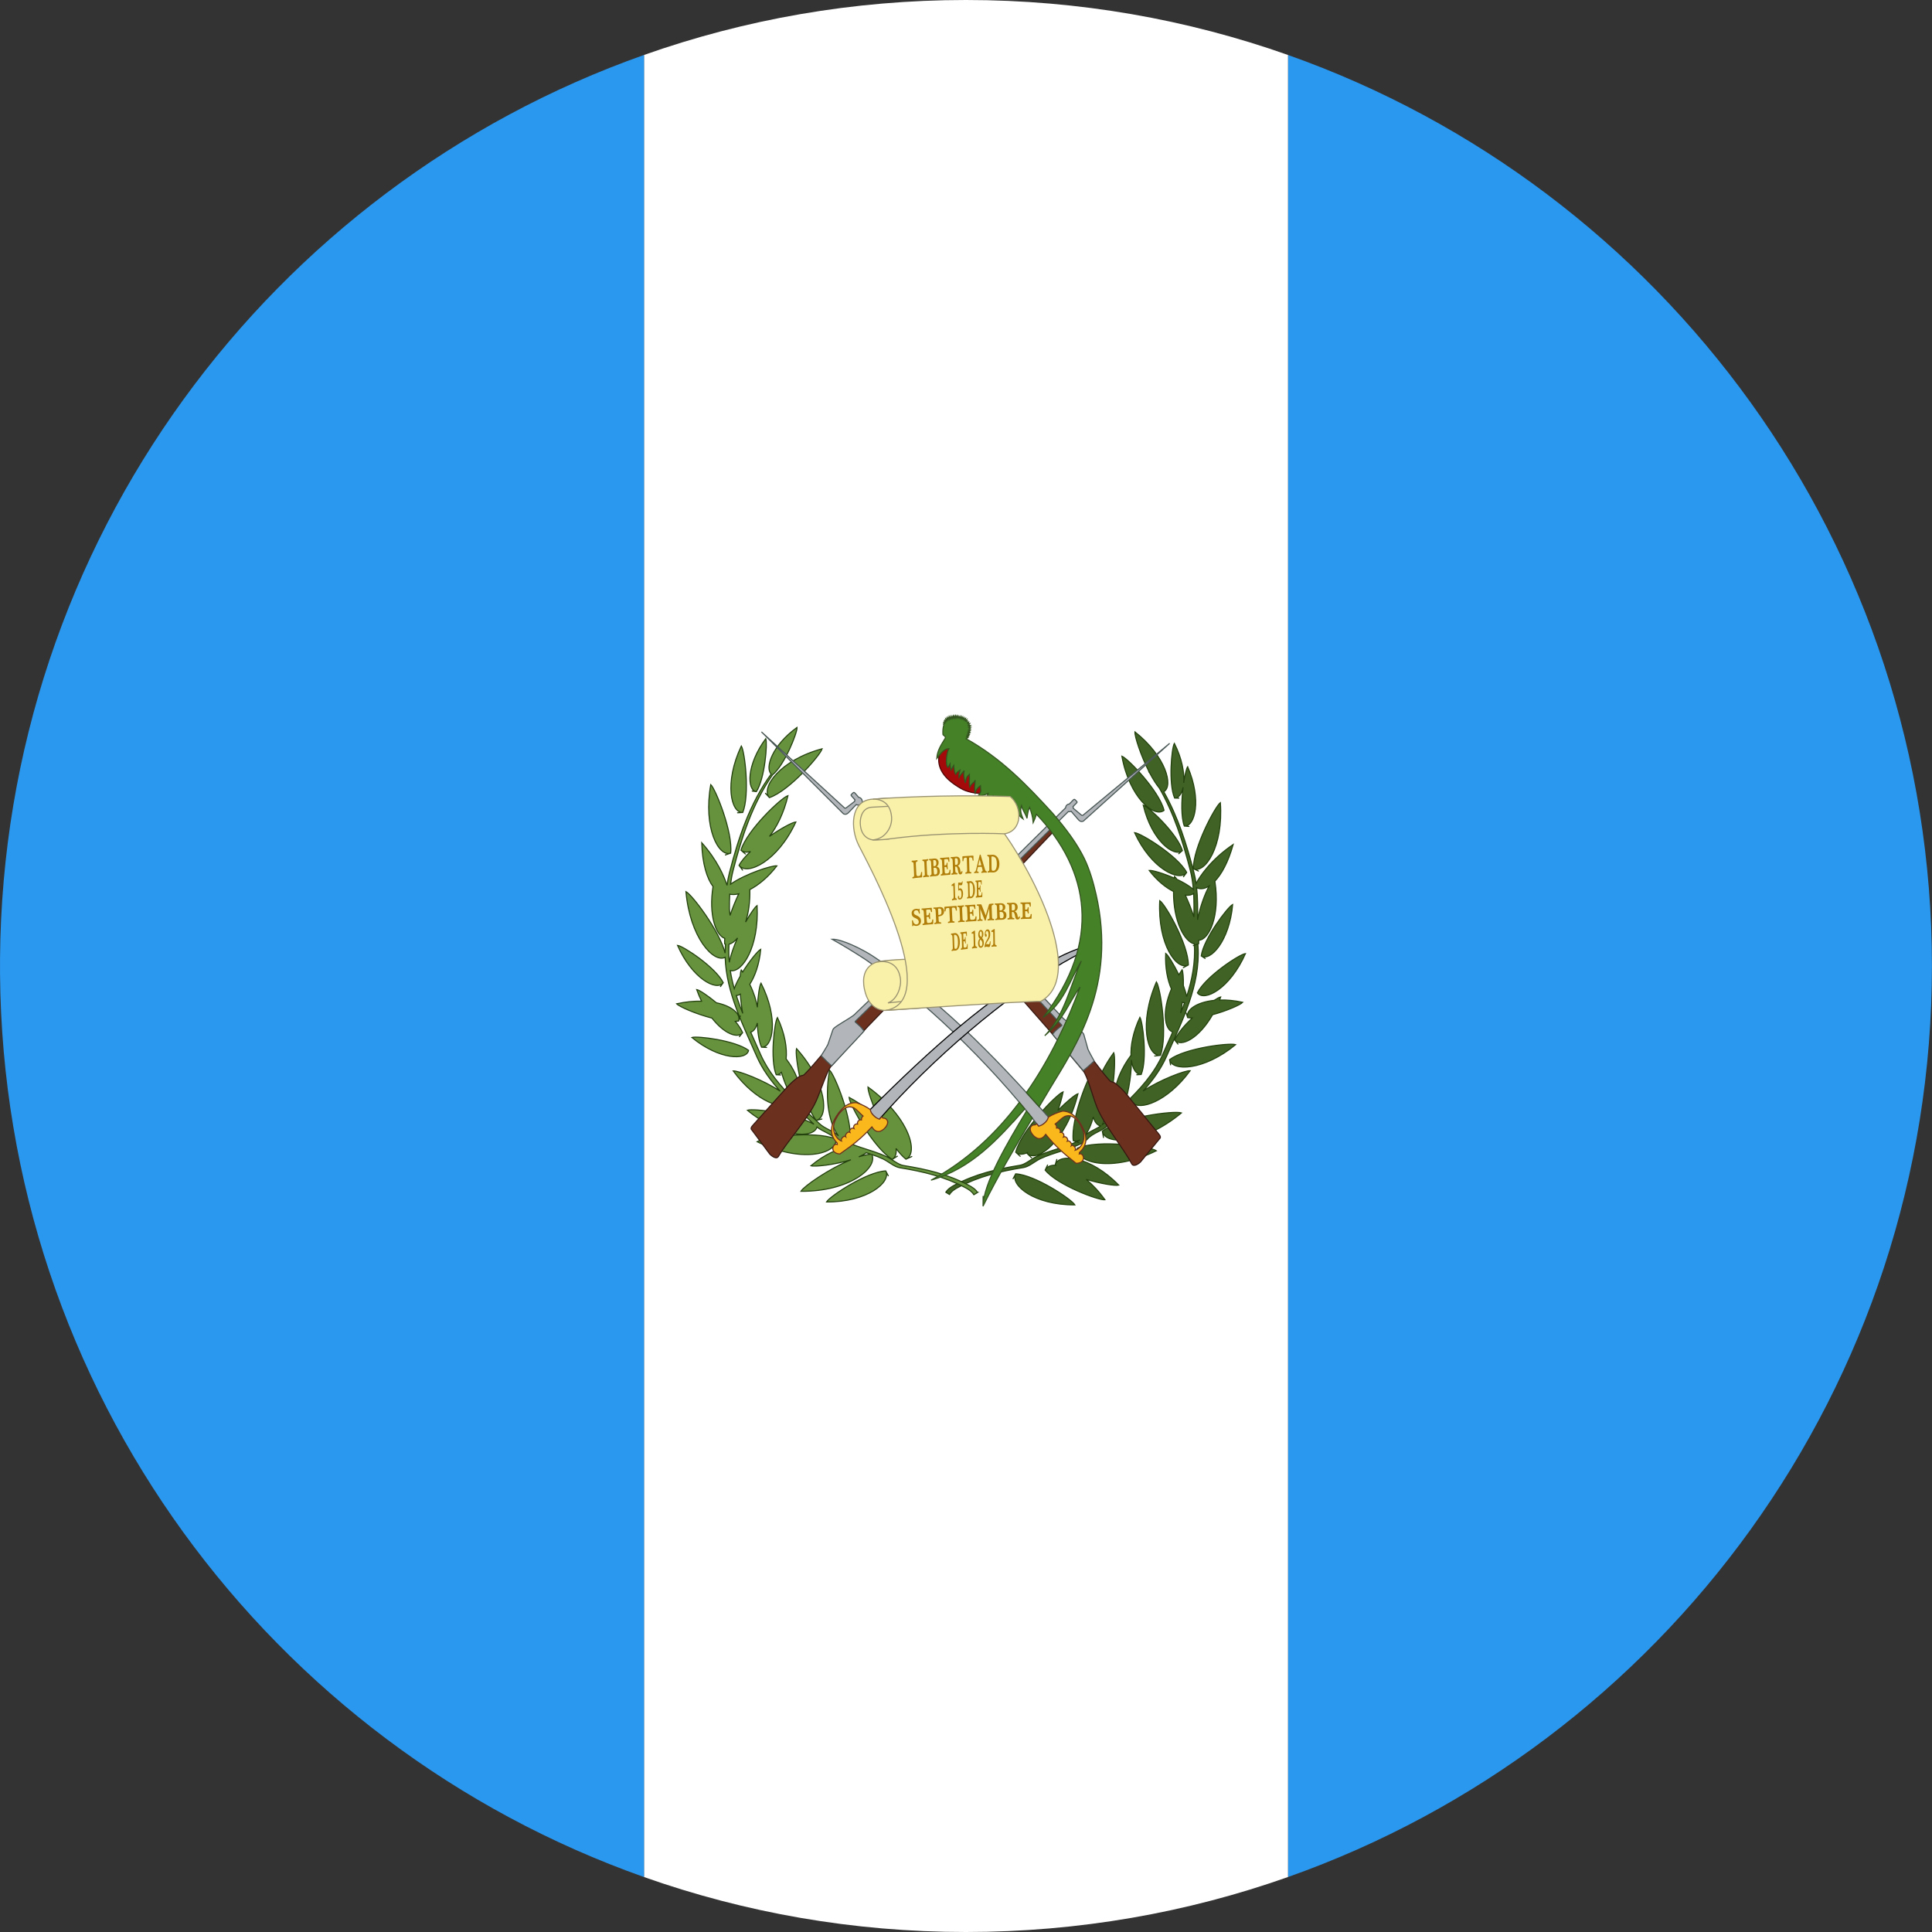 <?xml version="1.0" ?><svg height="180px" version="1.1" viewBox="0 0 180 180" width="180px" xmlns="http://www.w3.org/2000/svg" xmlns:sketch="http://www.bohemiancoding.com/sketch/ns" xmlns:xlink="http://www.w3.org/1999/xlink"><rect x="0" y="0" width="180" height="180" fill="#333333" stroke="none"/><title/><desc/><defs/><g fill="none" fill-rule="evenodd" id="Page-1" stroke="none" stroke-width="1"><g id="Material" transform="translate(-180, -180)"><g id="Slice" transform="translate(180, 180)"/><g id="circle_guatemala" transform="translate(180, 180)"><path d="M120,174.878 C154.953,162.521 179.994,129.185 179.994,90 C179.994,50.815 154.953,17.479 120,5.122 L120,174.878 L120,174.878 Z" fill="#2B98F0" id="path-1"/><path d="M60,5.121 L60,174.879 C69.383,178.196 79.479,180 89.997,180 C100.517,180 110.616,178.195 120,174.878 L120,5.122 C110.616,1.805 100.517,0 89.997,0 C79.479,0 69.383,1.804 60,5.121 L60,5.121 Z" fill="#FFFFFF" id="Rectangle-3-copy-3"/><path d="M0.003,89.287 L0.003,90.713 C0.304,129.592 25.258,162.602 60.003,174.88 L60.003,5.12 C25.258,17.398 0.304,50.408 0.003,89.287 L0.003,89.287 Z" fill="#2B98F0" id="Rectangle-3"/><g id="guatemala" transform="translate(62, 66)"><path d="M39.197,43.88 C39.788,44.369 40.387,44.999 40.946,45.781 C40.332,45.839 36.503,44.41 35.373,43.013 C35.883,41.96 35.373,43.013 35.373,43.013 C35.523,42.704 35.873,42.547 36.35,42.559 C36.336,42.546 36.323,42.534 36.309,42.522 C36.655,41.404 36.309,42.522 36.309,42.522 C36.655,41.404 39.572,41.681 42.231,44.416 C41.905,44.498 40.563,44.286 39.197,43.88 Z M49.075,28.841 C48.923,28.84 48.781,28.83 48.65,28.81 C48.344,27.849 48.65,28.81 48.65,28.81 C48.439,28.146 49.416,27.379 51.113,27.202 C51.397,27.018 51.617,26.904 51.73,26.884 C51.695,26.98 51.66,27.075 51.624,27.168 C52.267,27.148 52.994,27.209 53.783,27.382 C53.571,27.615 52.292,28.183 50.974,28.537 C49.699,30.773 48.013,31.595 47.446,30.905 C47.446,30.905 48.136,31.744 47.446,30.905 C47.713,30.272 48.359,29.521 49.075,28.841 L49.075,28.841 Z M47.255,30.147 C46.954,30.827 46.648,31.5 46.356,32.17 C45.54,34.036 44.19,35.501 42.727,36.903 L42.727,36.903 C43.228,35.675 43.437,33.641 43.405,32.741 C43.517,33.612 43.879,34.135 44.323,34.109 C44.323,34.109 43.38,34.164 44.323,34.109 C44.904,32.675 44.477,29.203 44.204,28.778 C43.543,30.187 43.324,31.471 43.377,32.426 C43.37,32.391 43.363,32.362 43.354,32.34 C41.622,34.686 41.547,36.907 42.246,37.359 C41.787,37.79 41.322,38.219 40.863,38.655 C40.804,38.712 40.742,38.765 40.677,38.814 C41.717,37.048 42.006,32.675 41.766,32.076 C40.941,33.21 40.402,34.321 40.093,35.307 L40.093,35.307 C40.069,34.793 40.009,34.249 39.907,33.679 C39.423,34.12 37.745,38.289 37.994,40.275 C39.151,40.679 37.994,40.275 37.994,40.275 C38.196,40.345 38.408,40.318 38.617,40.202 L38.617,40.202 C38.534,40.256 38.463,40.295 38.429,40.31 C37.212,40.923 35.818,41.156 34.566,41.757 C34.046,42.002 33.538,42.48 33.031,42.566 C30.833,42.921 28.895,43.375 26.946,44.405 C26.651,44.564 26.32,44.76 26.119,45.079 L26.119,45.079 L26.462,45.288 C26.663,44.969 26.982,44.773 27.289,44.613 C29.238,43.596 31.175,43.13 33.373,42.775 C33.881,42.689 34.389,42.223 34.908,41.965 C36.161,41.377 37.555,41.144 38.772,40.531 C38.842,40.494 39.161,40.298 39.303,40.139 C39.787,39.562 40.662,39.391 41.205,38.876 C41.964,38.146 42.744,37.438 43.484,36.707 L43.484,36.707 C44.12,37.512 46.745,36.682 48.886,33.754 C48.43,33.717 46.068,34.602 44.503,35.649 C45.386,34.67 46.16,33.617 46.699,32.391 C48.104,29.154 49.853,25.832 49.617,22.166 C49.612,22.093 49.607,22.02 49.604,21.947 C49.629,21.941 49.653,21.933 49.678,21.925 C49.678,21.925 48.555,22.331 49.678,21.925 C49.686,21.821 49.687,21.712 49.684,21.597 C50.623,21.582 51.694,19.359 51.187,16.099 L51.187,16.099 C51.804,15.452 52.427,14.34 52.89,12.681 C50.773,14.119 49.776,15.684 49.437,16.305 C49.389,15.967 49.324,15.632 49.238,15.3 C48.568,12.682 47.746,10.088 46.428,7.767 C47.34,7.237 46.642,4.489 43.74,2.187 C43.701,2.581 44.278,4.382 45.058,5.904 L45.009,5.873 C45.049,5.928 45.089,5.983 45.129,6.039 C45.407,6.568 45.71,7.056 46.017,7.429 L46.017,7.429 C47.372,9.782 48.213,12.425 48.896,15.092 C49.046,15.675 49.132,16.268 49.181,16.868 L49.181,16.868 C48.811,16.53 48.246,16.203 47.65,15.924 C47.561,15.793 47.486,15.699 47.429,15.652 C47.422,15.707 47.415,15.761 47.409,15.815 C46.383,15.361 45.33,15.061 45.066,15.094 C45.805,16.057 46.615,16.697 47.334,17.057 C47.314,19.847 48.353,21.732 49.273,21.945 L49.273,21.945 C49.273,21.949 49.274,21.953 49.274,21.957 C49.383,23.656 49.067,25.282 48.555,26.858 L48.555,26.858 C48.493,26.538 48.386,26.183 48.251,25.82 C48.264,25.093 48.218,24.526 48.136,24.348 C48.026,24.506 47.923,24.662 47.826,24.818 C47.357,23.828 46.813,22.968 46.605,22.823 C46.542,24.195 46.782,25.333 47.137,26.134 C46.245,28.227 46.495,29.899 47.255,30.147 Z M47.995,28.398 C48.124,28.075 48.247,27.751 48.362,27.425 C48.293,27.421 48.222,27.403 48.15,27.373 C48.111,27.718 48.06,28.064 47.995,28.398 L47.995,28.398 Z M36.567,37.449 C36.754,36.92 36.918,36.344 37.048,35.723 C36.415,35.962 33.158,39.324 32.629,41.347 C33.581,42.206 32.629,41.347 32.629,41.347 C32.891,41.583 33.274,41.593 33.711,41.393 C33.703,41.417 33.695,41.44 33.688,41.463 C34.633,42.381 33.688,41.463 33.688,41.463 C34.633,42.381 37.34,40.323 38.433,35.9 C38.159,35.988 37.403,36.607 36.567,37.449 L36.567,37.449 Z M48.282,6.934 C48.356,6 48.131,4.687 47.412,3.256 C47.157,3.678 46.849,7.012 47.435,8.352 C48.338,8.377 47.435,8.352 47.435,8.352 C47.802,8.362 48.099,7.981 48.227,7.339 C48.074,8.581 48.028,10.111 48.34,10.961 C49.317,11.048 48.34,10.961 48.34,10.961 C49.317,11.048 49.986,8.545 48.651,5.433 C48.539,5.595 48.394,6.182 48.282,6.934 L48.282,6.934 Z M49.236,19.437 C49.242,18.701 49.248,17.968 49.207,17.243 C49.037,17.381 48.77,17.438 48.44,17.406 C48.722,18.021 49.009,18.733 49.236,19.437 L49.236,19.437 Z M50.654,16.548 C50.213,16.829 49.802,16.87 49.488,16.701 L49.488,16.701 C49.596,17.684 49.587,18.686 49.578,19.695 C49.796,18.52 50.241,17.314 50.654,16.548 L50.654,16.548 Z M39.857,38.057 C39.668,38.818 39.388,39.413 39.074,39.8 C39.475,39.419 40.065,39.225 40.542,38.909 C40.219,38.833 39.98,38.529 39.857,38.057 L39.857,38.057 Z M46.116,32.323 C46.808,30.44 46.114,26.017 45.741,25.48 C44.063,29.383 44.898,32.462 46.116,32.323 C46.116,32.323 44.898,32.462 46.116,32.323 Z M32.628,43.363 C34.418,43.456 37.828,45.723 38.144,46.256 C34.338,46.286 32.084,44.399 32.628,43.363 C32.628,43.363 32.084,44.399 32.628,43.363 Z M49.915,23.061 C50.143,21.453 52.365,18.521 52.843,18.27 C52.542,21.703 50.748,23.606 49.915,23.061 C49.915,23.061 50.748,23.606 49.915,23.061 Z M46.967,32.723 C48.434,31.634 52.544,31.142 53.122,31.326 C50.142,33.782 47.181,33.828 46.967,32.723 C46.967,32.723 47.181,33.828 46.967,32.723 Z M49.558,26.498 C50.323,24.98 53.485,22.901 54.037,22.843 C52.574,26.148 50.177,27.363 49.558,26.498 Z M49.184,14.932 C49.159,12.996 51.198,9.162 51.699,8.778 C51.993,12.876 50.255,15.431 49.184,14.932 C49.184,14.932 50.255,15.431 49.184,14.932 Z M48.562,15.285 C47.731,13.736 44.307,11.624 43.703,11.573 C45.27,14.967 47.879,16.193 48.562,15.285 C48.562,15.285 47.879,16.193 48.562,15.285 Z M48.161,13.249 C47.71,11.708 45.034,9.173 44.512,9.01 C45.295,12.327 47.387,13.914 48.161,13.249 C48.161,13.249 47.387,13.914 48.161,13.249 Z M40.7,39.392 C42.468,38.078 47.394,37.454 48.075,37.685 C44.479,40.667 40.954,40.723 40.7,39.392 C40.7,39.392 40.954,40.723 40.7,39.392 Z M48.716,23.905 C48.714,21.973 46.579,18.261 46.051,17.909 C45.841,22.011 47.648,24.466 48.716,23.905 C48.716,23.905 47.648,24.466 48.716,23.905 Z M38.366,40.975 C40.351,40.132 45.15,40.805 45.738,41.212 C41.63,43.238 38.285,42.373 38.366,40.975 C38.366,40.975 38.285,42.373 38.366,40.975 Z M42.522,4.449 C43.219,8.298 45.528,10.227 46.45,9.504 C46.02,7.715 43.1,4.678 42.522,4.449 Z" fill="#406325" id="path50-3-2" stroke="#24420E" stroke-width="0.1"/><path d="M15.906,40.174 C16.054,40.331 16.355,40.516 16.424,40.552 C16.643,40.662 16.868,40.76 17.097,40.85 C16.132,40.988 14.847,41.526 13.55,42.611 C13.895,42.726 15.787,42.522 17.277,42.052 C15.224,42.897 12.9,44.516 12.619,44.99 C17.127,45.026 19.813,42.81 19.227,41.565 L19.227,41.565 C19.587,41.689 19.942,41.824 20.287,41.986 C20.807,42.243 21.315,42.709 21.823,42.795 C24.02,43.151 25.958,43.617 27.907,44.634 C28.214,44.793 28.533,44.99 28.734,45.308 L29.077,45.1 L29.076,45.1 C28.875,44.781 28.545,44.585 28.25,44.426 C26.3,43.396 24.363,42.942 22.165,42.587 C21.657,42.501 21.149,42.023 20.63,41.778 C19.859,41.408 19.036,41.178 18.232,40.913 L18.232,40.913 C18.21,40.904 18.186,40.897 18.162,40.889 C17.683,40.73 17.213,40.556 16.767,40.331 C16.733,40.316 16.661,40.276 16.578,40.222 L16.578,40.222 C16.787,40.338 17,40.366 17.202,40.295 C17.202,40.295 16.044,40.7 17.202,40.295 C17.45,38.309 15.773,34.141 15.288,33.7 C14.771,36.608 15.339,38.857 16.122,39.821 C15.624,39.348 14.837,39.164 14.333,38.676 C13.577,37.958 12.805,37.26 12.071,36.538 C12.798,36.286 12.681,34.531 11.242,32.656 C11.342,31.683 11.142,30.313 10.431,28.798 C10.158,29.224 9.731,32.696 10.313,34.129 C11.255,34.185 10.313,34.129 10.313,34.129 C10.491,34.14 10.656,34.062 10.797,33.908 C11.085,34.843 11.488,35.837 11.943,36.411 L11.943,36.411 C10.687,35.161 9.557,33.831 8.84,32.19 C8.548,31.521 8.241,30.847 7.941,30.167 L7.941,30.167 C8.232,30.073 8.448,29.769 8.554,29.314 C8.589,30.181 8.706,31.011 8.95,31.566 C10.017,31.619 8.95,31.566 8.95,31.566 C10.017,31.619 10.574,28.894 8.9,25.592 C8.765,25.815 8.617,26.749 8.563,27.85 C8.461,27.213 8.235,26.484 7.854,25.709 C8.332,24.964 8.745,23.848 8.875,22.441 C8.624,22.568 7.839,23.515 7.191,24.562 C7.149,24.497 7.105,24.433 7.06,24.369 C7.016,24.463 6.983,24.666 6.963,24.945 C6.735,25.344 6.539,25.745 6.409,26.11 C6.255,25.557 6.129,24.997 6.041,24.429 L6.041,24.429 C7.119,24.671 8.735,22.263 8.536,18.37 C8.338,18.502 7.915,19.105 7.464,19.908 C7.727,19.092 7.888,18.065 7.859,16.884 C8.665,16.462 9.563,15.738 10.384,14.668 C9.93,14.61 7.445,15.412 6.066,16.377 C6.118,15.951 6.192,15.529 6.3,15.113 C7.108,11.959 8.135,8.84 9.973,6.193 C11.082,5.304 12.295,2.261 12.259,1.772 C9.94,3.438 9.252,5.541 9.848,6.112 L9.848,6.112 C7.868,8.82 6.795,12.052 5.957,15.321 C5.858,15.706 5.787,16.094 5.736,16.486 L5.736,16.486 C5.465,15.645 4.822,14.134 3.38,12.515 C3.436,14.523 3.881,15.864 4.431,16.597 C4.011,19.249 4.692,21.138 5.523,21.428 C5.508,21.613 5.506,21.786 5.518,21.945 C5.542,21.954 5.567,21.962 5.592,21.968 L5.592,21.968 C5.588,22.041 5.584,22.114 5.579,22.187 C5.566,22.392 5.559,22.597 5.558,22.801 L5.558,22.801 C5.034,20.711 2.483,17.369 1.908,17.068 C2.283,21.34 4.479,23.747 5.562,23.191 C5.662,26.463 7.221,29.473 8.497,32.411 C9.036,33.637 9.809,34.691 10.693,35.669 C9.128,34.623 6.766,33.737 6.31,33.774 C8.45,36.703 11.076,37.533 11.711,36.728 L11.711,36.728 C12.401,37.409 13.124,38.069 13.833,38.746 C12.081,37.722 8.197,37.245 7.631,37.437 C10.741,40.017 13.792,40.113 14.116,39.005 L14.116,39.005 C14.643,39.425 15.393,39.613 15.848,40.108 C13.83,39.301 9.115,39.965 8.533,40.368 C12.6,42.382 15.917,41.547 15.906,40.174 Z M18.707,41.394 C18.853,41.441 18.998,41.488 19.143,41.537 C18.805,41.562 18.421,41.649 18.013,41.781 C18.283,41.663 18.52,41.534 18.707,41.394 L18.707,41.394 Z M6.51,29.159 C6.619,29.154 6.723,29.144 6.821,29.129 C7.166,28.046 6.821,29.129 6.821,29.129 C7.028,28.477 6.22,27.738 4.746,27.426 C3.92,26.741 3.155,26.237 2.905,26.193 C3.045,26.58 3.198,26.941 3.361,27.277 C2.664,27.264 1.883,27.336 1.038,27.52 C1.285,27.79 2.804,28.46 4.334,28.856 C5.473,30.317 6.718,30.788 7.189,30.215 C7.189,30.215 6.5,31.054 7.189,30.215 C7.051,29.886 6.81,29.526 6.51,29.159 L6.51,29.159 Z M7.201,28.419 C6.982,27.869 6.779,27.314 6.6,26.753 L6.6,26.753 C6.718,26.743 6.845,26.699 6.977,26.624 C7.016,27.207 7.088,27.834 7.201,28.419 L7.201,28.419 Z M5.946,23.659 C5.896,23.106 5.885,22.546 5.922,21.978 C5.922,21.974 5.922,21.97 5.923,21.966 C6.188,21.905 6.463,21.704 6.719,21.384 C6.372,22.157 6.079,22.965 5.946,23.659 L5.946,23.659 Z M6.825,17.277 C6.502,17.35 6.216,17.359 5.986,17.31 L5.986,17.31 C5.962,17.764 5.955,18.221 5.955,18.68 L5.955,18.68 C5.981,18.882 6.001,19.086 6.016,19.288 C6.253,18.582 6.544,17.877 6.825,17.277 L6.825,17.277 Z M7.926,13.331 C7.459,13.771 7.074,14.216 6.854,14.625 C7.599,15.614 6.854,14.625 6.854,14.625 C7.599,15.614 10.442,14.279 12.15,10.58 C11.83,10.607 10.783,11.165 9.687,11.926 C10.382,11.035 11.029,9.754 11.414,8.126 C10.787,8.322 7.576,11.364 7.034,13.212 C7.963,14.011 7.034,13.212 7.034,13.212 C7.256,13.403 7.567,13.44 7.926,13.331 L7.926,13.331 Z M21.481,40.995 C21.784,41.406 22.096,41.755 22.403,42.001 C23.64,41.437 22.403,42.001 22.403,42.001 C23.64,41.437 22.675,38.023 18.863,35.273 C18.843,35.632 19.293,36.96 19.963,38.373 C19.259,37.637 18.31,36.891 17.108,36.239 C17.146,36.909 19.376,40.941 21.129,42.016 C22.204,41.349 21.129,42.016 21.129,42.016 C21.425,41.832 21.544,41.469 21.481,40.995 L21.481,40.995 Z M20.521,43.09 C18.732,43.182 15.321,45.45 15.005,45.983 C18.811,46.012 21.065,44.126 20.521,43.09 C20.521,43.09 21.065,44.126 20.521,43.09 Z M7.744,31.858 C6.484,30.924 2.958,30.501 2.461,30.659 C5.019,32.767 7.56,32.806 7.744,31.858 Z M5.383,25.554 C4.655,24.11 1.646,22.132 1.121,22.076 C2.513,25.221 4.794,26.377 5.383,25.554 C5.383,25.554 4.794,26.377 5.383,25.554 Z M6.073,13.486 C6.301,11.563 4.677,7.534 4.22,7.099 C3.497,11.142 4.956,13.868 6.073,13.486 C6.073,13.486 4.956,13.868 6.073,13.486 Z M7.2,9.698 C7.87,8.049 7.39,4.004 7.068,3.499 C5.453,6.929 6.102,9.757 7.2,9.698 C7.2,9.698 6.102,9.757 7.2,9.698 Z M8.467,7.756 C9.259,6.544 9.517,3.266 9.346,2.813 C7.521,5.279 7.591,7.622 8.467,7.756 C8.467,7.756 7.591,7.622 8.467,7.756 Z M14.049,38.385 C12.789,36.817 12.027,32.327 12.209,31.693 C15.053,34.87 15.244,38.099 14.049,38.385 C14.049,38.385 15.244,38.099 14.049,38.385 Z M9.683,8.311 C11.502,7.71 14.408,4.388 14.597,3.762 C10.663,4.817 8.856,7.403 9.683,8.311 C9.683,8.311 8.856,7.403 9.683,8.311 Z" fill="#67923D" id="path50-3" stroke="#24420E" stroke-width="0.1"/><g id="Group" stroke-width="0.1" transform="translate(7.938, 2.153)"><path d="M11.14,7.953 L20.768,18.469 C21.502,19.275 29.884,28.167 30.64,28.967 C30.903,29.313 31.645,30.253 31.727,30.383 C32.234,30.993 32.777,31.79 33.441,32.511 C33.558,32.672 33.722,32.629 33.872,32.718 C34.314,33.006 34.769,33.488 35.088,33.888 L37.997,37.468 C38.185,37.692 38.23,37.827 38.091,37.946 L36.316,40.11 C35.992,40.405 35.625,40.542 35.498,40.277 C34.772,38.856 32.908,36.654 32.24,34.947 C31.841,33.928 31.371,32.091 30.996,31.635 C30.531,31.064 29.285,29.589 28.18,28.268 C28.103,28.175 28.034,28.09 27.957,28.005 C27.88,27.912 27.804,27.827 27.727,27.735 C22.099,21.37 15.602,13.652 10.863,8.206 C11.071,8.016 10.94,8.128 11.14,7.953 L11.14,7.953 L11.14,7.953 L11.14,7.953 L11.14,7.953 Z" fill="#6C301E" id="path10388-7-3-5" stroke="#351710"/><path d="M1.003,0.033 L8.696,7.077 C8.764,7.176 8.847,7.151 8.931,7.088 L9.687,6.511 C9.688,6.504 9.688,6.496 9.689,6.482 C9.691,6.437 9.7,6.401 9.717,6.365 L9.375,5.977 C9.334,5.916 9.349,5.895 9.411,5.838 C9.458,5.789 9.504,5.747 9.565,5.691 C9.626,5.649 9.669,5.688 9.725,5.743 L10.066,6.137 C10.249,6.154 10.396,6.316 10.387,6.501 C15.001,11.49 18.972,15.929 23.567,20.843 L28.99,26.59 C29.183,26.866 30.033,27.382 30.595,27.787 C30.794,27.93 30.964,28.065 31.031,28.201 L31.426,29.605 C31.558,29.915 31.986,30.647 32.006,30.7 C31.381,31.277 31.413,31.234 30.983,31.598 C30.553,31.065 29.382,29.712 28.325,28.453 C28.242,28.352 28.235,28.345 28.124,28.198 C28.218,28.077 28.374,27.907 28.497,27.795 C28.605,27.704 28.712,27.613 28.811,27.536 C28.873,27.488 28.934,27.446 28.98,27.404 C29.026,27.369 28.926,27.29 28.878,27.236 C22.528,20.421 15.688,12.938 10.098,6.842 C10.068,6.848 10.031,6.854 9.994,6.852 C9.936,6.849 9.885,6.832 9.835,6.807 L9.09,7.585 C8.921,7.74 8.782,7.733 8.645,7.667 L1.003,0.033 L1.003,0.033 L1.003,0.033 L1.003,0.033 Z" fill="#B2B6BA" id="_39022408-7-3-9" stroke="#485654"/><path d="M10.657,21.217 C9.598,20.526 8.568,19.903 7.584,19.354 C8.482,19.312 10.475,20.339 11.285,20.864 C17.325,24.781 22.462,29.954 27.852,36.051 C27.62,36.282 27.447,36.443 27.237,36.619 L26.939,36.908 C22.145,30.699 15.791,24.713 10.657,21.217 Z" fill="#B2B6BA" id="path2253_352-9-6" stroke="#485654"/><path d="M29.058,35.366 C28.561,35.495 28.119,35.684 27.732,35.931 C27.675,36.285 27.239,36.682 26.827,36.771 C26.752,36.675 26.734,36.647 26.678,36.576 C26.668,36.563 26.652,36.557 26.635,36.566 C26.599,36.585 26.551,36.612 26.49,36.652 C26.337,36.626 26.153,36.702 26.072,36.9 C25.976,37.146 26.169,37.471 26.381,37.683 C26.614,37.868 26.73,37.954 27,37.916 C27.274,37.859 27.425,37.608 27.486,37.528 C28.425,38.672 29.131,39.288 30.319,40.23 C30.849,40.234 31.133,39.898 30.955,39.518 C30.897,39.391 30.743,39.306 30.619,39.353 C30.629,39.314 30.625,39.275 30.619,39.238 C31.24,38.663 31.505,37.947 30.85,36.732 C30.289,35.709 29.661,35.362 29.062,35.366 L29.058,35.366 L29.058,35.366 L29.058,35.366 L29.058,35.366 Z M30.634,36.516 C30.745,36.704 30.809,36.866 30.893,37.037 C31.267,37.798 30.942,38.713 30.304,38.993 C30.273,38.992 30.282,38.988 30.25,38.999 C30.354,38.825 30.041,38.452 29.881,38.583 C29.957,38.39 29.713,38.07 29.513,38.153 C29.617,37.974 29.378,37.669 29.154,37.768 C29.27,37.574 29.073,37.295 28.841,37.345 C28.911,37.138 28.735,36.9 28.5,36.94 C28.52,36.756 28.46,36.655 28.372,36.572 C28.653,36.357 28.964,36.026 29.239,35.877 C29.926,35.577 30.35,36.149 30.634,36.516 L30.634,36.516 L30.634,36.516 L30.634,36.516 L30.634,36.516 L30.634,36.516 L30.634,36.516 Z" fill="#FAB81C" id="path2266_354-0-1" stroke="#6C301E"/><path d="M11.6,35.942 C11.401,35.754 11.238,35.582 11.021,35.339 C16.762,29.575 22.196,24.719 28.457,21.171 C29.296,20.696 31.347,19.79 32.241,19.886 C31.227,20.375 30.162,20.935 29.064,21.561 C23.732,24.743 17.034,30.337 11.881,36.248 L11.6,35.942 Z" fill="#B2B6BA" id="path9165" stroke="#000000"/><path d="M12.747,36.292 C12.678,36.09 12.499,36.004 12.344,36.02 C12.286,35.976 12.24,35.947 12.205,35.925 C12.188,35.915 12.172,35.92 12.162,35.932 C12.101,36 12.082,36.027 12.001,36.119 C11.595,36.004 11.184,35.583 11.148,35.225 C10.776,34.956 10.346,34.741 9.857,34.582 L9.854,34.581 C9.256,34.541 8.609,34.85 7.988,35.838 C7.261,37.011 7.484,37.743 8.07,38.354 C8.062,38.39 8.055,38.429 8.063,38.468 C7.942,38.414 7.784,38.489 7.718,38.613 C7.518,38.982 7.782,39.334 8.31,39.361 C9.553,38.493 10.294,37.92 11.298,36.834 C11.355,36.918 11.491,37.178 11.76,37.251 C12.028,37.305 12.149,37.226 12.393,37.055 C12.617,36.856 12.828,36.543 12.747,36.292 C12.747,36.292 12.828,36.543 12.747,36.292 L12.747,36.292 L12.747,36.292 Z M10.32,36.187 C10.087,36.133 9.899,36.36 9.956,36.571 C9.728,36.507 9.514,36.774 9.618,36.975 C9.401,36.863 9.144,37.152 9.238,37.337 C9.043,37.243 8.78,37.548 8.844,37.744 C8.692,37.604 8.358,37.957 8.451,38.138 C8.42,38.125 8.429,38.129 8.399,38.129 C7.778,37.811 7.508,36.878 7.926,36.14 C8.021,35.975 8.094,35.817 8.215,35.635 L8.215,35.636 C8.52,35.286 8.977,34.742 9.645,35.081 C9.911,35.247 10.202,35.596 10.47,35.827 C10.377,35.905 10.311,36.002 10.32,36.187 C10.32,36.187 10.311,36.002 10.32,36.187 L10.32,36.187 L10.32,36.187 Z" fill="#FAB81C" id="Shape" stroke="#6C301E"/><path d="M28.487,8.501 L18.361,18.533 C17.591,19.303 8.783,27.769 7.991,28.532 C7.712,28.868 6.923,29.765 6.84,29.891 C6.303,30.477 5.72,31.244 5.024,31.929 C4.9,32.086 4.736,32.029 4.587,32.116 C4.129,32.383 3.654,32.845 3.312,33.226 L0.232,36.655 C0.033,36.871 -0.019,37.005 0.115,37.13 L1.786,39.376 C2.096,39.684 2.453,39.843 2.592,39.584 C3.386,38.201 5.358,36.091 6.103,34.422 C6.548,33.424 7.106,31.615 7.505,31.177 C7.994,30.629 9.314,29.214 10.483,27.952 C10.563,27.866 10.641,27.782 10.718,27.698 C10.799,27.611 10.879,27.525 10.957,27.44 C16.887,21.359 23.752,13.973 28.75,8.765 C28.554,8.568 28.678,8.686 28.487,8.501 L28.487,8.501 L28.487,8.501 L28.487,8.501 L28.487,8.501 Z" fill="#6C301E" id="path10388-7-3" stroke="#351710"/><path d="M39.036,1.102 L31.012,7.758 C30.935,7.853 30.855,7.826 30.778,7.758 L30.047,7.144 C30.048,7.135 30.051,7.126 30.051,7.117 C30.051,7.075 30.043,7.036 30.03,6.999 L30.388,6.631 C30.433,6.575 30.418,6.553 30.357,6.493 C30.311,6.444 30.271,6.4 30.209,6.34 C30.152,6.295 30.104,6.331 30.047,6.385 L29.685,6.76 C29.5,6.767 29.35,6.92 29.344,7.106 C24.491,11.862 20.314,16.102 15.484,20.783 L9.789,26.254 C9.586,26.519 8.706,26.992 8.125,27.374 C7.919,27.509 7.74,27.632 7.666,27.765 L7.201,29.145 C7.054,29.448 6.588,30.162 6.567,30.21 C7.165,30.816 7.135,30.771 7.542,31.156 C8.001,30.643 9.23,29.351 10.347,28.147 C10.437,28.05 10.442,28.04 10.557,27.901 C10.47,27.777 10.323,27.595 10.206,27.481 C10.106,27.385 9.997,27.286 9.903,27.204 C9.841,27.15 9.785,27.105 9.744,27.065 C9.703,27.026 9.805,26.953 9.851,26.902 C16.527,20.408 23.717,13.27 29.599,7.456 C29.631,7.466 29.665,7.47 29.699,7.47 C29.756,7.47 29.81,7.456 29.858,7.432 L30.56,8.247 C30.725,8.412 30.865,8.409 30.998,8.347 L39.036,1.102 L39.036,1.102 L39.036,1.102 L39.036,1.102 Z" fill="#B2B6BA" id="_39022408-7-3" stroke="#485654"/></g><g id="bird" stroke-width="0.1" transform="translate(24.703, 0.655)"><path d="M1.77,2.423 L0.819,3.561 C0.516,4.891 1.269,5.893 2.749,6.763 C3.948,7.512 6.167,7.381 6.868,6.777 L3.408,3.778 L1.77,2.423 L1.77,2.423 L1.77,2.423 L1.77,2.423 Z" fill="#A50A0A" id="path14573-4" stroke="#4C0505"/><path d="M8.779,36.66 C8.61,36.454 8.438,36.249 8.266,36.044 C6.107,38.913 3.41,41.485 0.037,43.299 C3.841,42.215 6.33,39.426 8.779,36.66 C8.779,36.66 6.33,39.426 8.779,36.66 Z M4.884,45.726 C6.226,42.991 7.844,40.256 9.477,37.521 C9.299,37.298 9.118,37.075 8.936,36.852 C7.081,39.946 4.905,43.625 4.884,45.726 C4.884,45.726 4.905,43.625 4.884,45.726 Z M14.326,13.343 C13.656,11.965 12.655,10.594 11.341,9.077 C8.974,6.495 6.605,4.001 3.286,2.159 C3.292,2.147 3.364,2.136 3.364,2.136 L3.442,2.085 L3.378,2.02 L3.488,2.02 L3.4,1.919 L3.516,1.919 L3.433,1.836 L3.557,1.836 L3.488,1.743 L3.589,1.751 L3.495,1.653 L3.633,1.625 L3.521,1.554 L3.642,1.531 L3.54,1.461 L3.688,1.413 L3.558,1.336 L3.723,1.262 L3.563,1.147 L3.732,1.089 L3.549,1.014 L3.703,0.932 L3.521,0.899 L3.645,0.755 L3.467,0.765 L3.548,0.613 L3.38,0.627 C3.376,0.622 3.461,0.498 3.461,0.498 L3.291,0.529 L3.366,0.374 L3.202,0.456 L3.248,0.277 L3.09,0.386 L3.114,0.204 L2.968,0.33 L2.983,0.155 L2.854,0.291 L2.866,0.107 L2.739,0.262 L2.726,0.081 L2.625,0.223 L2.573,0.051 L2.489,0.223 L2.446,0.041 L2.366,0.223 L2.327,0.041 L2.258,0.223 L2.206,0.051 L2.152,0.223 L2.111,0.072 L2.051,0.254 L1.994,0.082 L1.934,0.278 L1.86,0.103 L1.828,0.312 L1.739,0.141 L1.729,0.343 L1.633,0.19 L1.626,0.39 L1.523,0.246 L1.531,0.421 L1.422,0.328 L1.476,0.517 L1.343,0.439 L1.393,0.605 L1.284,0.543 L1.323,0.704 L1.224,0.672 L1.276,0.791 C1.273,0.797 1.192,0.793 1.192,0.793 L1.235,0.886 C1.139,1.15 1.131,1.465 1.147,1.778 C1.15,1.837 1.297,1.896 1.32,1.933 C1.39,2.042 1.377,2.1 1.377,2.1 C0.976,2.755 0.617,3.261 0.576,4.012 C0.899,3.601 1.233,3.098 1.701,3.098 C1.469,3.489 1.359,4.665 1.62,4.844 L1.814,4.501 C1.822,4.774 1.86,4.956 1.913,5.09 C1.994,4.925 2.074,4.768 2.156,4.648 C2.174,5.031 2.223,5.337 2.333,5.489 C2.441,5.301 2.587,5.187 2.741,5.09 C2.688,5.309 2.61,5.515 2.643,5.777 C2.805,5.497 2.968,5.332 3.131,5.139 C3.036,5.542 3.122,5.842 3.236,6.287 C3.337,5.76 3.376,5.704 3.618,5.482 C3.645,5.965 3.553,6.404 3.654,6.674 C3.875,6.249 4.023,6.309 4.154,6.034 C4.129,6.435 4.049,6.87 4.151,7.228 C4.236,6.869 4.465,6.677 4.641,6.55 C4.656,7.108 4.784,7.016 4.439,7.49 C4.585,7.557 5.08,7.394 5.349,7.278 C5.219,7.577 5.257,7.812 5.127,8.023 C5.4,7.886 5.632,7.663 5.859,7.434 C5.754,7.777 5.474,8.121 5.615,8.464 C5.678,8.143 5.936,7.879 6.18,7.831 C6.142,8.011 6.117,8.383 5.859,8.563 C6.475,8.627 6.719,8.208 7.029,7.876 C6.989,8.221 7,8.496 7.421,8.982 C7.336,8.365 7.481,8.492 7.759,8.121 C7.894,8.666 8.048,9.245 8.613,9.648 C8.378,9.072 8.335,8.775 8.468,8.413 C8.541,8.787 8.893,9.238 8.977,9.592 C9.03,9.199 9.089,8.819 9.22,8.563 C9.385,9.009 9.522,9.469 9.561,9.984 C9.684,9.727 9.784,9.467 9.854,9.201 C14.833,14.436 15.944,21.092 10.488,28.124 C12.449,26.792 12.954,24.68 14.044,22.879 C12.98,25.237 12.507,27.89 10.634,29.841 C12.448,28.266 12.832,26.823 13.923,25.306 C12.761,28.479 11.152,31.957 8.922,35.141 C9.318,35.575 9.715,36.015 10.112,36.459 C10.458,35.879 10.804,35.3 11.146,34.72 C13.51,30.801 17.367,25.2 15.413,16.658 C15.165,15.58 14.84,14.414 14.326,13.343 Z" fill="#448127" id="Shape" stroke="#34541F"/></g><g id="Group" transform="translate(17.482, 8.144)"><path d="M3.04,19.989 C3.04,19.989 1.486,20.157 1.051,18 C0.585,15.694 2.39,15.448 2.39,15.448 C2.39,15.448 4.434,15.25 5.707,15.218 L6.272,19.776 L3.04,19.989 L3.04,19.989 L3.04,19.989 L3.04,19.989 Z" fill="#F9F0AA" id="path814-3_1_" stroke="#999270" stroke-width="0.1"/><path d="M2.271,15.486 C2.271,15.486 4.182,15.014 4.419,17.133 C4.481,17.687 4.182,18.953 3.245,19.295 L6.745,18.925 L6.428,15.115 L5.249,15.214 C5.249,15.214 2.746,15.301 2.271,15.486 C2.271,15.486 2.746,15.301 2.271,15.486 L2.271,15.486 L2.271,15.486 Z" fill="#F9F0AA" id="Shape" stroke="#999270" stroke-width="0.1"/><path d="M3.039,19.989 C3.051,19.989 16.134,19.103 17.474,19.158 C21.446,16.965 17.455,8.353 14.108,3.537 C14.49,2.451 6.575,0.01 2.995,0.23 C2.546,0.258 2.111,0.288 1.695,0.32 C-0.246,0.527 -0.267,3.035 0.525,4.616 C1.294,6.151 8.174,18.611 3.336,19.929 L3.039,19.989 L3.039,19.989 L3.039,19.989 L3.039,19.989 Z" fill="#F9F0AA" id="path814-3_2_" stroke="#999270" stroke-width="0.1"/><g fill="#B07E09" id="g3643_1_" transform="translate(5.394, 5.427)"><g id="text6835-1-5-5-4-6-7-1_1_" transform="translate(3.757, 2.385)"><path d="M0.353,1.568 C0.354,1.609 0.358,1.642 0.364,1.666 C0.37,1.689 0.379,1.708 0.39,1.721 C0.401,1.734 0.414,1.743 0.431,1.749 C0.448,1.755 0.467,1.76 0.489,1.763 C0.497,1.765 0.503,1.772 0.507,1.784 C0.511,1.796 0.513,1.809 0.514,1.821 C0.514,1.834 0.512,1.848 0.508,1.861 C0.505,1.874 0.498,1.882 0.488,1.883 C0.473,1.885 0.457,1.886 0.44,1.886 C0.423,1.886 0.405,1.886 0.387,1.886 C0.369,1.886 0.352,1.886 0.334,1.886 C0.316,1.887 0.3,1.888 0.285,1.89 C0.272,1.891 0.256,1.894 0.239,1.899 C0.222,1.903 0.204,1.908 0.186,1.913 C0.168,1.917 0.15,1.922 0.133,1.926 C0.116,1.931 0.101,1.934 0.087,1.936 C0.078,1.937 0.07,1.931 0.066,1.918 C0.061,1.905 0.058,1.892 0.058,1.878 C0.058,1.864 0.059,1.851 0.063,1.839 C0.067,1.826 0.073,1.818 0.082,1.814 C0.103,1.805 0.122,1.796 0.139,1.786 C0.157,1.776 0.171,1.763 0.183,1.747 C0.194,1.731 0.203,1.71 0.209,1.685 C0.215,1.66 0.217,1.627 0.216,1.586 L0.19,0.693 C0.189,0.667 0.188,0.645 0.186,0.627 C0.184,0.61 0.181,0.597 0.177,0.589 C0.174,0.581 0.168,0.576 0.16,0.573 C0.152,0.57 0.141,0.569 0.127,0.571 C0.118,0.572 0.108,0.574 0.096,0.577 C0.085,0.58 0.071,0.584 0.055,0.59 C0.044,0.592 0.036,0.587 0.031,0.574 C0.026,0.56 0.023,0.545 0.023,0.53 C0.023,0.518 0.024,0.506 0.026,0.494 C0.028,0.481 0.034,0.471 0.043,0.465 C0.083,0.44 0.121,0.413 0.159,0.385 C0.196,0.356 0.235,0.329 0.276,0.301 C0.284,0.296 0.293,0.296 0.302,0.302 C0.311,0.307 0.316,0.322 0.317,0.345 L0.353,1.568 L0.353,1.568 L0.353,1.568 L0.353,1.568 Z" id="path3436_1_"/><path d="M0.672,0.275 C0.686,0.273 0.704,0.273 0.725,0.274 C0.747,0.275 0.77,0.277 0.794,0.279 C0.818,0.281 0.842,0.282 0.866,0.283 C0.889,0.284 0.913,0.283 0.936,0.28 C0.946,0.278 0.954,0.274 0.961,0.266 C0.968,0.258 0.974,0.249 0.979,0.238 C0.984,0.227 0.988,0.214 0.991,0.202 C0.994,0.189 0.996,0.176 0.998,0.165 C1.002,0.15 1.008,0.141 1.018,0.14 C1.022,0.14 1.027,0.141 1.032,0.143 C1.037,0.145 1.042,0.151 1.047,0.16 C1.052,0.169 1.054,0.181 1.053,0.197 C1.051,0.214 1.05,0.233 1.047,0.256 C1.045,0.279 1.043,0.3 1.04,0.321 C1.037,0.341 1.033,0.363 1.028,0.387 C1.023,0.41 1.016,0.431 1.009,0.449 C1.002,0.468 0.992,0.483 0.982,0.496 C0.971,0.508 0.958,0.516 0.943,0.518 C0.924,0.521 0.906,0.522 0.887,0.522 C0.868,0.522 0.849,0.521 0.829,0.518 C0.809,0.515 0.789,0.513 0.768,0.513 C0.747,0.512 0.729,0.513 0.713,0.514 C0.712,0.556 0.711,0.6 0.712,0.647 C0.712,0.693 0.713,0.745 0.714,0.8 C0.714,0.813 0.715,0.827 0.715,0.84 C0.715,0.854 0.715,0.861 0.715,0.861 C0.709,0.858 0.71,0.853 0.718,0.847 C0.726,0.841 0.735,0.836 0.745,0.83 C0.755,0.825 0.766,0.82 0.777,0.817 C0.788,0.813 0.8,0.81 0.811,0.809 C0.846,0.805 0.88,0.812 0.913,0.832 C0.946,0.851 0.975,0.881 1.001,0.921 C1.027,0.961 1.048,1.01 1.064,1.068 C1.08,1.127 1.089,1.192 1.091,1.265 C1.094,1.354 1.089,1.434 1.076,1.504 C1.063,1.575 1.044,1.635 1.018,1.685 C0.992,1.734 0.96,1.773 0.923,1.801 C0.886,1.829 0.844,1.846 0.798,1.851 C0.779,1.854 0.76,1.853 0.739,1.85 C0.718,1.847 0.699,1.839 0.68,1.826 C0.662,1.813 0.646,1.793 0.632,1.767 C0.619,1.741 0.611,1.707 0.61,1.665 C0.609,1.634 0.613,1.603 0.621,1.572 C0.631,1.534 0.647,1.514 0.667,1.511 C0.675,1.511 0.683,1.512 0.69,1.516 C0.698,1.52 0.705,1.527 0.712,1.537 C0.718,1.547 0.723,1.559 0.728,1.574 C0.732,1.589 0.734,1.606 0.735,1.624 C0.735,1.634 0.734,1.643 0.733,1.65 C0.732,1.658 0.731,1.664 0.73,1.67 C0.728,1.675 0.728,1.679 0.727,1.682 C0.727,1.685 0.726,1.688 0.726,1.691 C0.726,1.697 0.729,1.702 0.733,1.707 C0.737,1.712 0.743,1.717 0.752,1.72 C0.76,1.724 0.769,1.726 0.779,1.726 C0.789,1.727 0.8,1.726 0.812,1.725 C0.863,1.719 0.898,1.68 0.919,1.607 C0.941,1.531 0.95,1.432 0.946,1.309 C0.943,1.201 0.928,1.116 0.899,1.054 C0.87,0.993 0.827,0.967 0.77,0.973 C0.748,0.976 0.73,0.984 0.715,0.997 C0.699,1.009 0.69,1.015 0.688,1.016 C0.671,1.018 0.659,1.012 0.653,0.997 C0.646,0.983 0.643,0.962 0.642,0.934 C0.639,0.832 0.638,0.73 0.637,0.631 C0.637,0.531 0.637,0.432 0.639,0.335 C0.639,0.324 0.641,0.312 0.647,0.298 C0.652,0.284 0.66,0.276 0.672,0.275 L0.672,0.275 L0.672,0.275 L0.672,0.275 L0.672,0.275 Z" id="path3438_1_"/><path d="M1.553,0.568 C1.552,0.52 1.55,0.477 1.547,0.44 C1.543,0.403 1.538,0.374 1.531,0.352 C1.523,0.329 1.513,0.312 1.501,0.301 C1.489,0.29 1.473,0.284 1.452,0.283 C1.443,0.284 1.437,0.278 1.433,0.266 C1.429,0.253 1.427,0.241 1.426,0.228 C1.426,0.215 1.428,0.202 1.431,0.188 C1.434,0.174 1.441,0.167 1.45,0.166 C1.459,0.165 1.47,0.164 1.483,0.164 C1.495,0.163 1.506,0.164 1.516,0.164 C1.526,0.165 1.536,0.165 1.545,0.164 C1.555,0.164 1.568,0.163 1.584,0.161 C1.616,0.158 1.646,0.154 1.674,0.148 C1.703,0.142 1.731,0.138 1.759,0.135 C1.819,0.129 1.875,0.144 1.928,0.18 C1.98,0.216 2.025,0.269 2.064,0.337 C2.103,0.406 2.134,0.49 2.158,0.588 C2.181,0.687 2.194,0.795 2.196,0.913 C2.199,1.043 2.192,1.158 2.174,1.258 C2.156,1.358 2.13,1.442 2.096,1.51 C2.062,1.578 2.022,1.63 1.975,1.666 C1.928,1.703 1.877,1.724 1.822,1.729 C1.789,1.732 1.757,1.732 1.726,1.73 C1.696,1.727 1.668,1.726 1.645,1.729 C1.629,1.73 1.616,1.732 1.604,1.734 C1.592,1.737 1.58,1.739 1.569,1.742 C1.558,1.744 1.547,1.747 1.535,1.751 C1.523,1.755 1.509,1.759 1.495,1.764 C1.486,1.766 1.479,1.76 1.474,1.747 C1.468,1.733 1.466,1.719 1.465,1.704 C1.465,1.691 1.467,1.679 1.47,1.666 C1.474,1.654 1.48,1.646 1.49,1.642 C1.506,1.636 1.519,1.628 1.53,1.62 C1.541,1.612 1.55,1.601 1.556,1.588 C1.562,1.575 1.567,1.557 1.57,1.534 C1.572,1.511 1.573,1.482 1.573,1.445 L1.553,0.568 L1.553,0.568 L1.553,0.568 L1.553,0.568 Z M1.71,1.275 C1.712,1.35 1.715,1.409 1.718,1.45 C1.722,1.492 1.728,1.522 1.736,1.54 C1.745,1.559 1.757,1.57 1.773,1.574 C1.789,1.579 1.811,1.58 1.84,1.577 C1.87,1.574 1.898,1.558 1.922,1.528 C1.947,1.499 1.968,1.457 1.985,1.402 C2.003,1.347 2.016,1.28 2.025,1.2 C2.033,1.12 2.037,1.029 2.035,0.927 C2.032,0.817 2.025,0.722 2.013,0.64 C2,0.557 1.982,0.49 1.957,0.437 C1.932,0.385 1.9,0.346 1.861,0.321 C1.821,0.296 1.773,0.286 1.715,0.292 C1.704,0.293 1.697,0.297 1.694,0.303 C1.691,0.31 1.689,0.325 1.69,0.348 L1.71,1.275 L1.71,1.275 L1.71,1.275 L1.71,1.275 Z" id="path3440_1_"/><path d="M2.791,0.052 C2.798,0.051 2.805,0.053 2.81,0.056 C2.822,0.063 2.827,0.083 2.826,0.117 C2.825,0.128 2.825,0.14 2.825,0.153 C2.825,0.167 2.825,0.181 2.826,0.197 L2.826,0.234 C2.827,0.269 2.828,0.303 2.83,0.334 C2.831,0.366 2.832,0.396 2.833,0.425 C2.833,0.44 2.83,0.451 2.823,0.458 C2.817,0.464 2.81,0.468 2.804,0.469 C2.799,0.469 2.793,0.467 2.787,0.462 C2.781,0.457 2.777,0.445 2.775,0.427 C2.769,0.372 2.763,0.33 2.758,0.3 C2.752,0.269 2.746,0.247 2.738,0.233 C2.73,0.22 2.719,0.211 2.705,0.208 C2.691,0.205 2.672,0.204 2.648,0.205 L2.583,0.21 C2.563,0.211 2.547,0.213 2.537,0.215 C2.527,0.217 2.52,0.222 2.516,0.228 C2.513,0.234 2.511,0.246 2.51,0.264 C2.509,0.281 2.509,0.309 2.509,0.348 L2.516,0.746 C2.517,0.76 2.517,0.768 2.518,0.769 C2.519,0.77 2.52,0.771 2.521,0.771 C2.554,0.768 2.579,0.763 2.596,0.756 C2.614,0.749 2.626,0.739 2.634,0.726 C2.641,0.712 2.647,0.694 2.649,0.671 C2.652,0.647 2.654,0.615 2.655,0.575 C2.656,0.559 2.66,0.547 2.667,0.54 C2.673,0.533 2.68,0.529 2.686,0.528 C2.692,0.528 2.699,0.531 2.705,0.539 C2.711,0.546 2.714,0.558 2.714,0.573 C2.715,0.596 2.715,0.618 2.714,0.639 C2.714,0.659 2.714,0.679 2.713,0.699 C2.712,0.719 2.712,0.738 2.712,0.756 C2.711,0.775 2.711,0.798 2.712,0.827 C2.713,0.874 2.715,0.914 2.717,0.948 C2.719,0.965 2.72,0.987 2.721,1.013 C2.722,1.039 2.723,1.064 2.723,1.087 C2.724,1.103 2.721,1.115 2.714,1.122 C2.708,1.129 2.702,1.133 2.696,1.134 C2.689,1.134 2.683,1.132 2.676,1.126 C2.67,1.12 2.666,1.109 2.664,1.094 C2.661,1.05 2.658,1.015 2.655,0.991 C2.651,0.968 2.646,0.95 2.638,0.938 C2.63,0.926 2.617,0.918 2.599,0.914 C2.581,0.91 2.556,0.91 2.523,0.912 C2.523,0.912 2.522,0.913 2.521,0.915 C2.52,0.917 2.52,0.922 2.52,0.931 L2.525,1.231 C2.526,1.3 2.529,1.353 2.532,1.389 C2.535,1.426 2.542,1.453 2.55,1.469 C2.559,1.485 2.573,1.494 2.591,1.498 C2.609,1.502 2.635,1.502 2.668,1.5 C2.686,1.498 2.702,1.496 2.716,1.492 C2.729,1.488 2.74,1.483 2.747,1.477 C2.759,1.466 2.771,1.454 2.78,1.442 C2.79,1.429 2.797,1.414 2.804,1.397 C2.81,1.379 2.815,1.356 2.819,1.329 C2.822,1.301 2.825,1.264 2.827,1.219 C2.828,1.203 2.832,1.191 2.839,1.185 C2.846,1.178 2.852,1.174 2.859,1.174 C2.866,1.173 2.873,1.177 2.881,1.184 C2.888,1.191 2.891,1.203 2.891,1.22 C2.888,1.286 2.886,1.347 2.884,1.402 C2.882,1.457 2.882,1.512 2.884,1.569 C2.884,1.573 2.884,1.578 2.883,1.585 C2.882,1.592 2.88,1.598 2.877,1.605 C2.874,1.611 2.87,1.616 2.866,1.62 C2.861,1.624 2.856,1.626 2.848,1.627 L2.457,1.658 C2.43,1.66 2.403,1.663 2.377,1.668 C2.351,1.673 2.328,1.678 2.306,1.683 C2.297,1.684 2.29,1.677 2.286,1.664 C2.281,1.651 2.279,1.637 2.279,1.622 C2.278,1.61 2.28,1.598 2.283,1.585 C2.286,1.573 2.292,1.565 2.301,1.561 C2.317,1.556 2.331,1.549 2.342,1.54 C2.353,1.532 2.362,1.521 2.368,1.506 C2.375,1.492 2.38,1.474 2.383,1.452 C2.386,1.43 2.387,1.401 2.386,1.366 L2.371,0.489 C2.37,0.457 2.369,0.425 2.368,0.394 C2.366,0.363 2.363,0.335 2.359,0.31 C2.355,0.285 2.35,0.265 2.343,0.25 C2.337,0.234 2.328,0.224 2.318,0.218 C2.311,0.214 2.303,0.211 2.294,0.209 C2.285,0.206 2.277,0.205 2.27,0.204 C2.262,0.205 2.256,0.199 2.252,0.187 C2.249,0.174 2.247,0.162 2.246,0.149 C2.246,0.136 2.248,0.122 2.251,0.108 C2.255,0.094 2.261,0.087 2.269,0.087 C2.292,0.085 2.313,0.084 2.335,0.085 C2.353,0.086 2.375,0.085 2.403,0.083 L2.791,0.052 L2.791,0.052 L2.791,0.052 L2.791,0.052 Z" id="path3442_1_"/></g><g id="text6835-1-5-6-4-1-9-5_1_" transform="translate(3.7, 6.934)"><path d="M0.164,0.877 C0.163,0.827 0.16,0.783 0.156,0.746 C0.152,0.708 0.146,0.678 0.138,0.656 C0.13,0.633 0.12,0.617 0.107,0.605 C0.094,0.595 0.076,0.589 0.055,0.589 C0.045,0.591 0.038,0.585 0.034,0.572 C0.03,0.559 0.027,0.546 0.027,0.533 C0.027,0.52 0.028,0.506 0.031,0.492 C0.035,0.478 0.042,0.47 0.051,0.469 C0.061,0.467 0.072,0.466 0.086,0.465 C0.099,0.465 0.111,0.464 0.121,0.464 C0.132,0.465 0.142,0.464 0.152,0.464 C0.162,0.463 0.176,0.461 0.193,0.459 C0.227,0.455 0.258,0.449 0.288,0.442 C0.318,0.435 0.348,0.429 0.378,0.425 C0.441,0.417 0.501,0.43 0.556,0.465 C0.612,0.499 0.661,0.551 0.703,0.62 C0.744,0.689 0.778,0.773 0.804,0.873 C0.829,0.974 0.844,1.084 0.848,1.205 C0.852,1.338 0.845,1.456 0.827,1.559 C0.809,1.662 0.783,1.749 0.747,1.82 C0.712,1.891 0.67,1.947 0.621,1.986 C0.571,2.025 0.518,2.048 0.459,2.056 C0.424,2.06 0.39,2.062 0.358,2.06 C0.326,2.058 0.297,2.059 0.271,2.063 C0.255,2.065 0.241,2.067 0.228,2.07 C0.216,2.073 0.204,2.076 0.192,2.079 C0.18,2.082 0.168,2.086 0.156,2.09 C0.143,2.095 0.129,2.099 0.114,2.104 C0.104,2.107 0.096,2.102 0.091,2.088 C0.085,2.074 0.082,2.059 0.082,2.044 C0.081,2.031 0.083,2.019 0.086,2.005 C0.09,1.992 0.097,1.984 0.107,1.98 C0.124,1.973 0.138,1.964 0.15,1.956 C0.161,1.947 0.17,1.936 0.176,1.922 C0.183,1.908 0.188,1.89 0.19,1.866 C0.193,1.843 0.194,1.813 0.193,1.775 L0.164,0.877 L0.164,0.877 L0.164,0.877 L0.164,0.877 Z M0.337,1.594 C0.339,1.671 0.342,1.731 0.347,1.774 C0.351,1.816 0.358,1.847 0.367,1.866 C0.376,1.884 0.389,1.895 0.406,1.899 C0.423,1.903 0.447,1.903 0.477,1.899 C0.509,1.894 0.538,1.877 0.563,1.846 C0.589,1.815 0.611,1.771 0.629,1.714 C0.647,1.657 0.66,1.588 0.669,1.506 C0.677,1.424 0.68,1.33 0.676,1.225 C0.673,1.113 0.664,1.016 0.651,0.932 C0.637,0.848 0.617,0.78 0.59,0.727 C0.564,0.674 0.529,0.636 0.487,0.612 C0.445,0.587 0.394,0.579 0.333,0.587 C0.321,0.589 0.314,0.593 0.311,0.6 C0.307,0.608 0.306,0.623 0.306,0.647 L0.337,1.594 L0.337,1.594 L0.337,1.594 L0.337,1.594 Z" id="path3445_1_"/><path d="M1.465,0.294 C1.473,0.293 1.48,0.294 1.486,0.297 C1.498,0.304 1.504,0.325 1.503,0.359 C1.502,0.37 1.502,0.382 1.502,0.396 C1.503,0.41 1.503,0.425 1.503,0.441 L1.505,0.478 C1.506,0.515 1.507,0.549 1.509,0.582 C1.511,0.614 1.513,0.645 1.514,0.674 C1.514,0.69 1.511,0.701 1.504,0.708 C1.497,0.716 1.49,0.719 1.484,0.72 C1.478,0.721 1.472,0.719 1.465,0.714 C1.459,0.71 1.455,0.698 1.452,0.679 C1.446,0.623 1.439,0.58 1.433,0.549 C1.427,0.518 1.42,0.496 1.411,0.482 C1.403,0.469 1.391,0.461 1.376,0.458 C1.361,0.456 1.341,0.455 1.315,0.457 L1.247,0.465 C1.225,0.468 1.209,0.471 1.199,0.473 C1.188,0.476 1.181,0.48 1.177,0.487 C1.173,0.494 1.171,0.506 1.17,0.524 C1.17,0.542 1.17,0.571 1.171,0.61 L1.183,1.018 C1.183,1.033 1.184,1.041 1.185,1.042 C1.186,1.043 1.187,1.044 1.188,1.043 C1.222,1.039 1.249,1.033 1.267,1.025 C1.286,1.017 1.299,1.006 1.307,0.992 C1.315,0.978 1.32,0.959 1.322,0.935 C1.325,0.91 1.326,0.878 1.327,0.836 C1.328,0.82 1.332,0.808 1.339,0.8 C1.346,0.792 1.353,0.788 1.36,0.787 C1.366,0.786 1.373,0.789 1.38,0.796 C1.386,0.804 1.39,0.815 1.39,0.832 C1.391,0.855 1.391,0.877 1.391,0.898 C1.391,0.92 1.39,0.94 1.39,0.96 C1.39,0.981 1.389,1 1.389,1.019 C1.389,1.038 1.39,1.062 1.39,1.091 C1.392,1.139 1.394,1.181 1.397,1.215 C1.399,1.233 1.401,1.255 1.402,1.282 C1.404,1.309 1.405,1.334 1.405,1.357 C1.406,1.374 1.403,1.386 1.396,1.394 C1.39,1.402 1.383,1.406 1.376,1.407 C1.369,1.408 1.363,1.405 1.356,1.399 C1.349,1.394 1.345,1.383 1.343,1.367 C1.339,1.322 1.335,1.287 1.332,1.263 C1.328,1.238 1.322,1.22 1.313,1.209 C1.304,1.197 1.291,1.189 1.272,1.186 C1.253,1.183 1.226,1.184 1.192,1.188 C1.191,1.188 1.19,1.189 1.189,1.191 C1.188,1.193 1.188,1.198 1.188,1.207 L1.197,1.514 C1.199,1.585 1.202,1.639 1.206,1.676 C1.21,1.714 1.217,1.741 1.226,1.757 C1.236,1.773 1.25,1.782 1.269,1.785 C1.289,1.788 1.316,1.787 1.351,1.783 C1.37,1.78 1.387,1.777 1.402,1.772 C1.416,1.768 1.427,1.762 1.434,1.756 C1.448,1.744 1.459,1.731 1.469,1.718 C1.479,1.705 1.487,1.689 1.494,1.671 C1.5,1.652 1.505,1.629 1.509,1.601 C1.512,1.572 1.515,1.535 1.517,1.488 C1.518,1.471 1.522,1.459 1.529,1.452 C1.536,1.445 1.543,1.441 1.55,1.44 C1.557,1.439 1.565,1.442 1.573,1.449 C1.581,1.456 1.584,1.469 1.584,1.486 C1.582,1.554 1.581,1.616 1.579,1.672 C1.578,1.729 1.578,1.786 1.58,1.843 C1.581,1.848 1.58,1.853 1.58,1.86 C1.579,1.867 1.577,1.874 1.574,1.88 C1.57,1.887 1.566,1.892 1.562,1.897 C1.557,1.901 1.551,1.903 1.544,1.904 L1.13,1.955 C1.101,1.958 1.073,1.963 1.046,1.969 C1.018,1.976 0.993,1.982 0.971,1.988 C0.961,1.989 0.954,1.983 0.949,1.969 C0.944,1.956 0.942,1.942 0.941,1.927 C0.941,1.915 0.942,1.902 0.945,1.889 C0.948,1.876 0.955,1.868 0.964,1.864 C0.981,1.857 0.995,1.849 1.007,1.84 C1.018,1.831 1.028,1.819 1.034,1.804 C1.041,1.79 1.046,1.771 1.049,1.748 C1.052,1.725 1.053,1.696 1.052,1.66 L1.026,0.762 C1.025,0.729 1.023,0.697 1.021,0.665 C1.019,0.633 1.016,0.604 1.012,0.579 C1.007,0.554 1.001,0.534 0.994,0.518 C0.987,0.502 0.978,0.492 0.967,0.487 C0.96,0.484 0.951,0.481 0.941,0.479 C0.932,0.477 0.923,0.476 0.917,0.475 C0.908,0.476 0.901,0.471 0.897,0.458 C0.893,0.446 0.891,0.433 0.891,0.42 C0.89,0.406 0.892,0.392 0.895,0.378 C0.899,0.364 0.905,0.356 0.914,0.355 C0.938,0.352 0.961,0.35 0.984,0.35 C1.002,0.35 1.026,0.348 1.056,0.344 L1.465,0.294 L1.465,0.294 L1.465,0.294 L1.465,0.294 Z" id="path3447_1_"/><path d="M2.291,1.498 C2.292,1.541 2.296,1.575 2.302,1.599 C2.309,1.623 2.318,1.642 2.329,1.656 C2.341,1.669 2.356,1.679 2.373,1.686 C2.391,1.692 2.412,1.698 2.435,1.701 C2.443,1.703 2.449,1.711 2.453,1.723 C2.458,1.736 2.46,1.748 2.46,1.761 C2.461,1.775 2.459,1.788 2.455,1.802 C2.45,1.816 2.443,1.823 2.433,1.824 C2.417,1.826 2.4,1.827 2.382,1.826 C2.364,1.826 2.345,1.825 2.326,1.825 C2.307,1.825 2.288,1.824 2.27,1.824 C2.251,1.824 2.234,1.824 2.218,1.826 C2.204,1.827 2.188,1.83 2.169,1.834 C2.151,1.838 2.132,1.843 2.113,1.847 C2.094,1.851 2.075,1.855 2.057,1.86 C2.039,1.864 2.023,1.867 2.008,1.868 C1.998,1.869 1.991,1.863 1.986,1.85 C1.981,1.836 1.978,1.823 1.978,1.808 C1.978,1.794 1.979,1.781 1.983,1.768 C1.987,1.755 1.994,1.747 2.003,1.744 C2.026,1.735 2.046,1.726 2.065,1.716 C2.083,1.706 2.098,1.693 2.11,1.677 C2.123,1.661 2.132,1.64 2.138,1.614 C2.145,1.589 2.148,1.555 2.146,1.513 L2.124,0.597 C2.123,0.57 2.122,0.548 2.12,0.53 C2.118,0.512 2.115,0.498 2.111,0.49 C2.107,0.482 2.101,0.476 2.093,0.473 C2.084,0.47 2.073,0.469 2.058,0.471 C2.049,0.472 2.038,0.473 2.025,0.476 C2.013,0.479 1.999,0.483 1.982,0.488 C1.97,0.49 1.962,0.485 1.957,0.471 C1.951,0.457 1.948,0.442 1.948,0.426 C1.948,0.414 1.949,0.402 1.952,0.389 C1.954,0.376 1.96,0.366 1.97,0.36 C2.012,0.335 2.053,0.308 2.093,0.28 C2.133,0.252 2.174,0.224 2.217,0.197 C2.226,0.192 2.235,0.193 2.245,0.199 C2.254,0.204 2.26,0.219 2.26,0.243 L2.291,1.498 L2.291,1.498 L2.291,1.498 L2.291,1.498 Z" id="path3449_1_"/><path d="M2.907,0.522 C2.905,0.436 2.895,0.373 2.879,0.33 C2.862,0.288 2.835,0.268 2.798,0.272 C2.765,0.274 2.74,0.297 2.721,0.34 C2.702,0.383 2.694,0.444 2.695,0.523 C2.696,0.557 2.701,0.586 2.708,0.613 C2.716,0.639 2.727,0.663 2.74,0.685 C2.754,0.707 2.77,0.727 2.789,0.747 C2.808,0.766 2.829,0.787 2.852,0.81 C2.851,0.81 2.85,0.809 2.849,0.809 C2.848,0.808 2.848,0.808 2.849,0.806 C2.867,0.778 2.881,0.74 2.892,0.693 C2.903,0.645 2.908,0.588 2.906,0.522 L2.907,0.522 L2.907,0.522 L2.907,0.522 L2.907,0.522 L2.907,0.522 Z M2.952,1.372 C2.951,1.326 2.945,1.287 2.935,1.254 C2.924,1.221 2.911,1.192 2.894,1.166 C2.878,1.14 2.859,1.117 2.837,1.097 C2.816,1.077 2.792,1.055 2.766,1.031 C2.766,1.026 2.766,1.025 2.767,1.026 C2.74,1.066 2.719,1.113 2.703,1.167 C2.688,1.221 2.681,1.277 2.682,1.337 C2.684,1.445 2.698,1.527 2.724,1.583 C2.749,1.64 2.782,1.666 2.824,1.662 C2.864,1.659 2.896,1.63 2.92,1.576 C2.943,1.523 2.954,1.455 2.952,1.372 C2.952,1.372 2.954,1.455 2.952,1.372 L2.952,1.372 L2.952,1.372 Z M3.085,1.311 C3.087,1.388 3.08,1.456 3.064,1.515 C3.049,1.574 3.029,1.624 3.003,1.665 C2.978,1.705 2.949,1.736 2.916,1.758 C2.884,1.78 2.851,1.792 2.818,1.795 C2.784,1.798 2.752,1.793 2.721,1.78 C2.691,1.767 2.663,1.744 2.638,1.713 C2.613,1.681 2.592,1.639 2.577,1.586 C2.561,1.533 2.553,1.47 2.551,1.396 C2.549,1.293 2.562,1.201 2.592,1.121 C2.621,1.041 2.661,0.986 2.709,0.956 C2.673,0.926 2.64,0.878 2.611,0.815 C2.582,0.751 2.566,0.677 2.564,0.59 C2.563,0.523 2.568,0.462 2.58,0.407 C2.593,0.353 2.61,0.306 2.631,0.267 C2.653,0.227 2.678,0.197 2.708,0.175 C2.737,0.153 2.768,0.141 2.8,0.138 C2.831,0.135 2.86,0.141 2.888,0.157 C2.917,0.172 2.942,0.196 2.964,0.229 C2.987,0.262 3.005,0.303 3.019,0.353 C3.033,0.403 3.04,0.46 3.042,0.523 C3.043,0.563 3.04,0.603 3.033,0.641 C3.026,0.68 3.016,0.715 3.003,0.748 C2.99,0.781 2.975,0.812 2.957,0.84 C2.939,0.868 2.922,0.885 2.906,0.891 C2.924,0.896 2.944,0.911 2.966,0.937 C2.989,0.961 3.008,0.992 3.025,1.027 C3.043,1.062 3.056,1.103 3.067,1.15 C3.078,1.197 3.084,1.251 3.085,1.311 L3.085,1.311 L3.085,1.311 L3.085,1.311 L3.085,1.311 Z" id="path3451_1_"/><path d="M3.54,1.474 C3.57,1.472 3.593,1.454 3.609,1.421 C3.625,1.386 3.637,1.323 3.644,1.231 C3.645,1.216 3.649,1.205 3.655,1.197 C3.661,1.189 3.667,1.185 3.674,1.185 C3.682,1.184 3.69,1.188 3.698,1.197 C3.706,1.206 3.71,1.22 3.711,1.239 C3.712,1.293 3.71,1.348 3.706,1.404 C3.701,1.46 3.694,1.511 3.684,1.558 C3.674,1.604 3.661,1.644 3.643,1.675 C3.626,1.707 3.604,1.724 3.579,1.726 C3.553,1.728 3.528,1.727 3.502,1.724 C3.476,1.721 3.451,1.717 3.427,1.712 C3.402,1.708 3.379,1.704 3.358,1.7 C3.336,1.697 3.317,1.696 3.299,1.698 C3.276,1.698 3.256,1.705 3.24,1.719 C3.23,1.726 3.221,1.732 3.214,1.738 C3.206,1.744 3.199,1.748 3.191,1.752 C3.174,1.754 3.164,1.745 3.159,1.725 C3.155,1.705 3.153,1.686 3.152,1.667 C3.152,1.655 3.153,1.641 3.156,1.625 C3.169,1.55 3.185,1.484 3.203,1.426 C3.221,1.368 3.24,1.316 3.261,1.27 C3.282,1.224 3.302,1.183 3.323,1.148 C3.343,1.113 3.364,1.078 3.387,1.041 C3.407,1.007 3.426,0.975 3.443,0.944 C3.46,0.913 3.475,0.879 3.488,0.843 C3.5,0.806 3.51,0.765 3.517,0.721 C3.524,0.677 3.527,0.626 3.526,0.568 C3.524,0.46 3.513,0.38 3.492,0.327 C3.467,0.263 3.431,0.233 3.382,0.236 C3.36,0.238 3.341,0.247 3.325,0.264 C3.308,0.282 3.295,0.301 3.285,0.324 C3.274,0.347 3.267,0.369 3.262,0.392 C3.257,0.416 3.254,0.434 3.255,0.448 C3.255,0.455 3.255,0.462 3.256,0.472 C3.257,0.481 3.259,0.489 3.261,0.497 C3.264,0.505 3.267,0.511 3.272,0.516 C3.277,0.521 3.284,0.523 3.294,0.522 C3.315,0.521 3.33,0.531 3.34,0.554 C3.35,0.576 3.355,0.603 3.355,0.634 C3.356,0.669 3.35,0.702 3.338,0.733 C3.327,0.761 3.31,0.775 3.285,0.777 C3.263,0.779 3.244,0.771 3.23,0.754 C3.215,0.736 3.204,0.715 3.196,0.69 C3.188,0.666 3.182,0.64 3.179,0.613 C3.176,0.586 3.174,0.562 3.173,0.541 C3.172,0.482 3.177,0.426 3.189,0.372 C3.2,0.317 3.216,0.27 3.237,0.229 C3.259,0.188 3.284,0.155 3.315,0.129 C3.345,0.104 3.378,0.09 3.415,0.087 C3.459,0.084 3.497,0.092 3.53,0.111 C3.562,0.131 3.589,0.16 3.611,0.199 C3.633,0.238 3.649,0.284 3.66,0.338 C3.671,0.392 3.677,0.452 3.678,0.516 C3.68,0.61 3.671,0.692 3.651,0.764 C3.633,0.833 3.609,0.895 3.58,0.952 C3.552,1.008 3.521,1.06 3.487,1.108 C3.475,1.125 3.46,1.146 3.444,1.17 C3.427,1.195 3.412,1.219 3.396,1.243 C3.369,1.285 3.347,1.328 3.328,1.373 C3.312,1.412 3.304,1.455 3.305,1.504 C3.305,1.492 3.309,1.482 3.317,1.473 C3.337,1.463 3.361,1.457 3.388,1.455 C3.402,1.454 3.416,1.454 3.431,1.457 C3.446,1.459 3.46,1.462 3.472,1.465 C3.485,1.468 3.496,1.471 3.507,1.473 C3.518,1.475 3.529,1.475 3.54,1.474 L3.54,1.474 L3.54,1.474 L3.54,1.474 L3.54,1.474 Z" id="path3453_1_"/><path d="M4.116,1.351 C4.116,1.394 4.12,1.428 4.126,1.453 C4.132,1.477 4.141,1.497 4.152,1.511 C4.164,1.525 4.178,1.536 4.196,1.543 C4.214,1.551 4.234,1.557 4.257,1.562 C4.265,1.564 4.271,1.572 4.275,1.584 C4.28,1.597 4.282,1.61 4.282,1.623 C4.282,1.636 4.28,1.65 4.276,1.663 C4.271,1.676 4.264,1.683 4.254,1.684 C4.238,1.685 4.221,1.685 4.203,1.684 C4.185,1.682 4.166,1.681 4.147,1.68 C4.128,1.679 4.109,1.678 4.091,1.677 C4.072,1.675 4.055,1.675 4.039,1.676 C4.025,1.677 4.009,1.679 3.99,1.682 C3.972,1.686 3.953,1.689 3.934,1.692 C3.915,1.696 3.896,1.699 3.878,1.702 C3.86,1.706 3.843,1.708 3.829,1.708 C3.819,1.709 3.811,1.703 3.807,1.689 C3.802,1.675 3.799,1.661 3.799,1.647 C3.799,1.633 3.801,1.62 3.805,1.607 C3.809,1.595 3.816,1.587 3.825,1.584 C3.848,1.576 3.868,1.568 3.887,1.559 C3.905,1.55 3.921,1.538 3.933,1.522 C3.946,1.506 3.955,1.486 3.962,1.461 C3.969,1.436 3.972,1.402 3.971,1.36 L3.958,0.443 C3.958,0.416 3.957,0.394 3.955,0.376 C3.954,0.358 3.951,0.344 3.947,0.336 C3.943,0.328 3.937,0.322 3.929,0.318 C3.921,0.315 3.909,0.313 3.894,0.314 C3.885,0.315 3.874,0.316 3.862,0.318 C3.849,0.32 3.835,0.323 3.818,0.327 C3.806,0.33 3.798,0.323 3.793,0.309 C3.788,0.295 3.785,0.28 3.785,0.264 C3.785,0.252 3.786,0.24 3.789,0.227 C3.791,0.214 3.798,0.205 3.807,0.199 C3.849,0.176 3.891,0.151 3.931,0.125 C3.971,0.099 4.013,0.073 4.056,0.048 C4.065,0.043 4.074,0.044 4.084,0.051 C4.094,0.057 4.098,0.072 4.099,0.096 L4.116,1.351 L4.116,1.351 L4.116,1.351 L4.116,1.351 Z" id="path3455_1_"/></g><g id="text6835-1-5-8-4-4-7-7_1_" transform="translate(0.025, 0)"><path d="M0.208,0.869 C0.203,0.837 0.196,0.812 0.186,0.794 C0.176,0.775 0.162,0.762 0.144,0.754 C0.126,0.746 0.102,0.742 0.072,0.742 C0.058,0.743 0.049,0.737 0.043,0.724 C0.036,0.712 0.033,0.698 0.032,0.684 C0.032,0.67 0.034,0.656 0.038,0.642 C0.043,0.627 0.052,0.619 0.066,0.618 C0.099,0.614 0.138,0.613 0.185,0.613 C0.227,0.613 0.268,0.611 0.308,0.607 C0.333,0.604 0.354,0.601 0.372,0.598 C0.39,0.595 0.409,0.591 0.428,0.588 C0.446,0.585 0.466,0.581 0.487,0.577 C0.508,0.573 0.528,0.57 0.548,0.568 C0.561,0.567 0.57,0.573 0.576,0.586 C0.582,0.599 0.585,0.611 0.585,0.623 C0.586,0.637 0.584,0.652 0.579,0.667 C0.574,0.683 0.565,0.691 0.553,0.692 C0.521,0.699 0.497,0.707 0.48,0.717 C0.463,0.728 0.45,0.742 0.443,0.761 C0.435,0.78 0.43,0.806 0.428,0.839 C0.427,0.871 0.427,0.914 0.43,0.966 L0.469,1.786 C0.471,1.836 0.475,1.876 0.479,1.908 C0.484,1.94 0.49,1.965 0.498,1.983 C0.507,2.002 0.517,2.016 0.53,2.026 C0.543,2.036 0.562,2.045 0.586,2.051 C0.598,2.053 0.612,2.054 0.629,2.055 C0.646,2.055 0.666,2.054 0.687,2.052 C0.724,2.048 0.754,2.041 0.779,2.029 C0.804,2.018 0.826,2 0.843,1.976 C0.86,1.952 0.875,1.918 0.887,1.876 C0.899,1.833 0.909,1.778 0.917,1.711 C0.918,1.695 0.924,1.683 0.933,1.676 C0.943,1.669 0.953,1.666 0.963,1.665 C0.973,1.663 0.984,1.666 0.995,1.673 C1.006,1.679 1.012,1.691 1.012,1.709 C1.009,1.78 1.008,1.849 1.007,1.918 C1.006,1.986 1.007,2.05 1.011,2.108 C1.011,2.113 1.011,2.118 1.01,2.125 C1.009,2.132 1.006,2.139 1.002,2.146 C0.997,2.153 0.992,2.158 0.985,2.163 C0.978,2.167 0.97,2.17 0.959,2.171 L0.377,2.231 C0.336,2.235 0.296,2.241 0.258,2.249 C0.22,2.256 0.182,2.264 0.144,2.271 C0.13,2.272 0.12,2.267 0.112,2.255 C0.105,2.242 0.101,2.229 0.101,2.213 C0.1,2.199 0.102,2.184 0.108,2.171 C0.114,2.158 0.122,2.149 0.133,2.146 C0.166,2.136 0.192,2.127 0.21,2.119 C0.228,2.111 0.241,2.1 0.249,2.087 C0.257,2.074 0.262,2.054 0.264,2.028 C0.266,2.001 0.266,1.963 0.263,1.913 L0.22,0.99 C0.217,0.941 0.213,0.902 0.208,0.869 Z" id="path3458_1_"/><path d="M1.219,0.886 C1.217,0.84 1.213,0.8 1.208,0.767 C1.203,0.735 1.196,0.71 1.186,0.692 C1.176,0.675 1.163,0.662 1.144,0.653 C1.126,0.644 1.102,0.64 1.072,0.64 C1.059,0.641 1.05,0.635 1.043,0.622 C1.037,0.608 1.033,0.595 1.033,0.581 C1.032,0.567 1.034,0.553 1.04,0.539 C1.045,0.525 1.054,0.517 1.067,0.516 C1.1,0.513 1.138,0.511 1.182,0.511 C1.226,0.512 1.268,0.51 1.308,0.506 C1.333,0.504 1.355,0.501 1.373,0.498 C1.391,0.494 1.41,0.491 1.428,0.488 C1.446,0.484 1.466,0.481 1.487,0.477 C1.508,0.474 1.528,0.471 1.548,0.469 C1.563,0.467 1.572,0.473 1.578,0.487 C1.583,0.501 1.586,0.514 1.586,0.528 C1.586,0.541 1.583,0.555 1.578,0.57 C1.573,0.584 1.565,0.592 1.553,0.593 C1.523,0.599 1.498,0.607 1.481,0.618 C1.463,0.629 1.451,0.644 1.442,0.662 C1.434,0.681 1.43,0.706 1.428,0.738 C1.427,0.77 1.427,0.813 1.43,0.866 L1.472,1.79 C1.474,1.84 1.478,1.879 1.482,1.904 C1.487,1.929 1.494,1.948 1.504,1.959 C1.514,1.971 1.528,1.979 1.547,1.984 C1.566,1.989 1.591,1.992 1.621,1.993 C1.634,1.995 1.644,2.002 1.65,2.015 C1.657,2.028 1.66,2.042 1.661,2.055 C1.662,2.069 1.659,2.083 1.653,2.097 C1.648,2.111 1.638,2.118 1.623,2.12 C1.579,2.124 1.538,2.125 1.499,2.123 C1.459,2.12 1.421,2.121 1.384,2.125 C1.344,2.129 1.303,2.136 1.259,2.146 C1.216,2.156 1.177,2.163 1.141,2.167 C1.127,2.168 1.117,2.162 1.111,2.149 C1.105,2.136 1.102,2.123 1.101,2.11 C1.1,2.096 1.102,2.082 1.107,2.068 C1.111,2.054 1.119,2.046 1.131,2.042 C1.163,2.034 1.189,2.026 1.206,2.017 C1.224,2.009 1.237,1.998 1.246,1.985 C1.254,1.971 1.259,1.951 1.261,1.925 C1.263,1.899 1.263,1.861 1.261,1.81 L1.219,0.886 L1.219,0.886 L1.219,0.886 L1.219,0.886 Z" id="path3460_1_"/><path d="M2.07,1.098 C2.071,1.115 2.073,1.125 2.075,1.129 C2.077,1.133 2.083,1.135 2.093,1.134 L2.124,1.131 C2.158,1.128 2.188,1.121 2.215,1.11 C2.242,1.1 2.265,1.083 2.283,1.061 C2.301,1.038 2.315,1.008 2.325,0.969 C2.335,0.931 2.338,0.881 2.336,0.821 C2.334,0.769 2.327,0.726 2.317,0.692 C2.307,0.658 2.293,0.63 2.276,0.61 C2.259,0.59 2.238,0.576 2.213,0.568 C2.188,0.56 2.159,0.558 2.127,0.561 L2.072,0.566 C2.064,0.567 2.059,0.568 2.057,0.57 C2.055,0.572 2.053,0.575 2.052,0.58 C2.051,0.586 2.05,0.593 2.05,0.604 C2.05,0.614 2.05,0.63 2.051,0.653 L2.07,1.098 L2.07,1.098 L2.07,1.098 L2.07,1.098 Z M2.091,1.572 C2.095,1.658 2.099,1.724 2.105,1.769 C2.11,1.815 2.118,1.848 2.128,1.867 C2.138,1.887 2.152,1.899 2.17,1.902 C2.189,1.906 2.215,1.906 2.25,1.902 C2.319,1.896 2.366,1.869 2.391,1.821 C2.416,1.771 2.427,1.696 2.423,1.596 C2.419,1.524 2.41,1.466 2.394,1.422 C2.378,1.379 2.358,1.346 2.334,1.324 C2.31,1.301 2.282,1.286 2.249,1.28 C2.216,1.274 2.181,1.272 2.144,1.275 L2.113,1.278 C2.097,1.28 2.087,1.284 2.084,1.29 C2.081,1.296 2.08,1.317 2.081,1.352 L2.091,1.572 L2.091,1.572 L2.091,1.572 L2.091,1.572 Z M1.85,0.868 C1.849,0.835 1.846,0.803 1.843,0.771 C1.841,0.739 1.836,0.71 1.829,0.683 C1.823,0.657 1.814,0.636 1.805,0.62 C1.795,0.604 1.782,0.593 1.766,0.588 C1.756,0.585 1.744,0.582 1.73,0.58 C1.716,0.578 1.705,0.577 1.696,0.576 C1.684,0.578 1.674,0.571 1.668,0.558 C1.663,0.545 1.659,0.531 1.659,0.517 C1.658,0.504 1.66,0.491 1.665,0.477 C1.669,0.463 1.678,0.456 1.692,0.455 C1.705,0.453 1.721,0.452 1.74,0.452 C1.759,0.451 1.775,0.45 1.79,0.451 C1.805,0.451 1.819,0.451 1.833,0.45 C1.847,0.449 1.866,0.448 1.891,0.445 C1.913,0.443 1.932,0.441 1.948,0.439 C1.965,0.437 1.984,0.434 2.004,0.431 C2.025,0.428 2.046,0.425 2.068,0.422 C2.09,0.418 2.108,0.416 2.12,0.415 C2.147,0.413 2.177,0.412 2.209,0.414 C2.241,0.415 2.273,0.42 2.303,0.428 C2.333,0.436 2.362,0.449 2.391,0.466 C2.42,0.483 2.445,0.506 2.468,0.534 C2.49,0.563 2.508,0.598 2.523,0.638 C2.537,0.679 2.546,0.727 2.548,0.781 C2.55,0.834 2.547,0.879 2.537,0.92 C2.528,0.96 2.514,0.996 2.496,1.028 C2.478,1.059 2.457,1.087 2.433,1.11 C2.409,1.133 2.385,1.153 2.359,1.169 C2.361,1.168 2.362,1.164 2.361,1.159 C2.361,1.154 2.36,1.151 2.356,1.151 C2.446,1.178 2.516,1.224 2.568,1.288 C2.621,1.355 2.65,1.452 2.656,1.579 C2.659,1.665 2.652,1.737 2.633,1.795 C2.614,1.853 2.587,1.901 2.554,1.937 C2.52,1.974 2.481,2 2.438,2.017 C2.394,2.034 2.35,2.045 2.303,2.049 C2.283,2.051 2.26,2.052 2.234,2.053 C2.209,2.054 2.183,2.056 2.156,2.057 C2.129,2.057 2.102,2.059 2.075,2.06 C2.048,2.061 2.023,2.063 1.999,2.065 C1.977,2.067 1.956,2.07 1.939,2.072 C1.921,2.074 1.905,2.077 1.889,2.08 C1.873,2.083 1.856,2.086 1.838,2.09 C1.819,2.094 1.799,2.099 1.777,2.104 C1.763,2.107 1.753,2.101 1.746,2.087 C1.74,2.073 1.736,2.059 1.735,2.044 C1.735,2.031 1.737,2.018 1.741,2.004 C1.745,1.99 1.753,1.981 1.765,1.979 C1.79,1.972 1.811,1.964 1.828,1.955 C1.844,1.947 1.857,1.935 1.866,1.921 C1.875,1.907 1.881,1.888 1.885,1.864 C1.889,1.84 1.891,1.81 1.889,1.772 L1.85,0.868 L1.85,0.868 L1.85,0.868 L1.85,0.868 Z" id="path3462_1_"/><path d="M3.487,0.302 C3.498,0.301 3.508,0.302 3.516,0.305 C3.534,0.312 3.542,0.333 3.541,0.368 C3.54,0.379 3.539,0.392 3.54,0.406 C3.54,0.42 3.54,0.435 3.541,0.45 L3.543,0.488 C3.544,0.525 3.546,0.56 3.549,0.593 C3.552,0.626 3.554,0.657 3.555,0.686 C3.556,0.702 3.551,0.714 3.541,0.721 C3.532,0.728 3.522,0.732 3.513,0.733 C3.505,0.734 3.496,0.732 3.487,0.727 C3.478,0.722 3.472,0.71 3.469,0.691 C3.459,0.635 3.45,0.591 3.442,0.56 C3.433,0.529 3.423,0.506 3.411,0.492 C3.399,0.478 3.383,0.47 3.362,0.468 C3.341,0.465 3.312,0.465 3.276,0.466 L3.18,0.474 C3.15,0.477 3.127,0.48 3.112,0.482 C3.097,0.485 3.087,0.49 3.081,0.497 C3.076,0.503 3.073,0.516 3.072,0.534 C3.071,0.552 3.071,0.581 3.073,0.621 L3.089,1.033 C3.089,1.048 3.09,1.056 3.091,1.057 C3.093,1.058 3.094,1.059 3.096,1.059 C3.145,1.054 3.182,1.048 3.208,1.04 C3.234,1.032 3.252,1.021 3.263,1.007 C3.274,0.993 3.282,0.973 3.285,0.949 C3.288,0.925 3.291,0.892 3.293,0.85 C3.294,0.833 3.3,0.821 3.309,0.813 C3.319,0.805 3.329,0.801 3.338,0.8 C3.348,0.799 3.357,0.803 3.366,0.81 C3.375,0.817 3.38,0.829 3.381,0.846 C3.382,0.869 3.382,0.892 3.382,0.913 C3.382,0.934 3.381,0.955 3.381,0.975 C3.38,0.996 3.38,1.016 3.38,1.035 C3.38,1.054 3.38,1.078 3.381,1.108 C3.383,1.156 3.386,1.198 3.391,1.233 C3.393,1.251 3.396,1.273 3.398,1.3 C3.4,1.327 3.401,1.353 3.402,1.376 C3.403,1.393 3.398,1.406 3.389,1.413 C3.38,1.421 3.371,1.426 3.361,1.426 C3.351,1.427 3.342,1.425 3.332,1.419 C3.323,1.413 3.317,1.402 3.314,1.386 C3.309,1.34 3.304,1.305 3.298,1.281 C3.293,1.256 3.284,1.238 3.272,1.226 C3.26,1.214 3.241,1.206 3.214,1.203 C3.187,1.2 3.15,1.2 3.102,1.204 C3.101,1.204 3.099,1.205 3.098,1.207 C3.097,1.209 3.096,1.215 3.096,1.224 L3.109,1.534 C3.111,1.605 3.116,1.66 3.121,1.698 C3.127,1.736 3.136,1.763 3.15,1.779 C3.163,1.795 3.183,1.805 3.21,1.808 C3.237,1.811 3.276,1.81 3.325,1.806 C3.352,1.804 3.376,1.8 3.396,1.796 C3.416,1.791 3.432,1.786 3.442,1.779 C3.461,1.767 3.477,1.754 3.491,1.741 C3.505,1.728 3.517,1.712 3.526,1.694 C3.535,1.675 3.542,1.651 3.547,1.623 C3.552,1.594 3.556,1.556 3.559,1.508 C3.56,1.492 3.566,1.48 3.575,1.472 C3.585,1.465 3.595,1.461 3.605,1.46 C3.615,1.46 3.626,1.463 3.637,1.47 C3.648,1.477 3.654,1.49 3.653,1.507 C3.65,1.576 3.648,1.639 3.646,1.695 C3.644,1.752 3.644,1.81 3.648,1.868 C3.648,1.873 3.648,1.878 3.646,1.885 C3.645,1.892 3.643,1.899 3.638,1.905 C3.633,1.912 3.628,1.918 3.621,1.922 C3.615,1.926 3.606,1.929 3.596,1.93 L3.013,1.979 C2.973,1.982 2.934,1.987 2.895,1.993 C2.856,2 2.821,2.006 2.789,2.011 C2.775,2.013 2.765,2.006 2.758,1.993 C2.752,1.979 2.748,1.965 2.747,1.95 C2.747,1.938 2.749,1.925 2.753,1.912 C2.758,1.898 2.766,1.89 2.78,1.886 C2.804,1.879 2.824,1.872 2.84,1.862 C2.857,1.853 2.869,1.841 2.879,1.826 C2.889,1.812 2.895,1.793 2.9,1.77 C2.904,1.746 2.905,1.717 2.904,1.68 L2.868,0.773 C2.867,0.74 2.865,0.707 2.862,0.675 C2.859,0.643 2.855,0.614 2.848,0.589 C2.842,0.563 2.834,0.543 2.824,0.527 C2.814,0.511 2.801,0.501 2.785,0.496 C2.775,0.492 2.763,0.489 2.75,0.487 C2.736,0.485 2.724,0.483 2.715,0.483 C2.703,0.484 2.693,0.478 2.688,0.466 C2.682,0.453 2.679,0.44 2.679,0.427 C2.678,0.413 2.68,0.399 2.685,0.384 C2.69,0.37 2.699,0.362 2.712,0.361 C2.745,0.358 2.777,0.357 2.81,0.356 C2.836,0.356 2.87,0.355 2.911,0.351 L3.487,0.302 L3.487,0.302 L3.487,0.302 L3.487,0.302 Z" id="path3464_1_"/><path d="M3.859,0.693 C3.858,0.661 3.856,0.628 3.853,0.596 C3.851,0.564 3.846,0.535 3.84,0.509 C3.834,0.482 3.826,0.461 3.816,0.445 C3.806,0.428 3.793,0.417 3.777,0.412 C3.767,0.408 3.755,0.405 3.742,0.403 C3.728,0.401 3.716,0.4 3.707,0.399 C3.694,0.4 3.685,0.394 3.679,0.381 C3.673,0.368 3.67,0.355 3.669,0.342 C3.669,0.328 3.671,0.315 3.676,0.3 C3.681,0.286 3.69,0.278 3.704,0.277 C3.718,0.276 3.734,0.275 3.753,0.275 C3.771,0.274 3.788,0.274 3.803,0.275 C3.818,0.275 3.832,0.275 3.846,0.275 C3.86,0.275 3.879,0.274 3.904,0.272 C3.936,0.269 3.965,0.266 3.991,0.263 C4.018,0.26 4.041,0.258 4.062,0.255 C4.108,0.248 4.149,0.244 4.184,0.242 C4.229,0.238 4.274,0.243 4.317,0.255 C4.361,0.268 4.401,0.29 4.437,0.323 C4.473,0.356 4.503,0.4 4.526,0.454 C4.549,0.509 4.562,0.576 4.565,0.655 C4.567,0.718 4.562,0.773 4.551,0.82 C4.539,0.868 4.523,0.91 4.5,0.946 C4.478,0.981 4.452,1.011 4.422,1.033 C4.392,1.056 4.36,1.074 4.324,1.088 C4.326,1.087 4.326,1.086 4.326,1.083 C4.326,1.08 4.326,1.079 4.327,1.08 C4.363,1.103 4.393,1.128 4.419,1.155 C4.444,1.182 4.465,1.211 4.482,1.241 C4.499,1.271 4.513,1.302 4.524,1.334 C4.535,1.367 4.543,1.399 4.551,1.431 C4.558,1.463 4.564,1.495 4.569,1.526 C4.574,1.557 4.58,1.589 4.586,1.621 C4.593,1.655 4.601,1.678 4.611,1.69 C4.621,1.701 4.629,1.707 4.637,1.706 C4.646,1.705 4.654,1.699 4.663,1.687 C4.671,1.675 4.677,1.655 4.682,1.626 C4.684,1.61 4.688,1.598 4.696,1.59 C4.703,1.582 4.711,1.578 4.72,1.578 C4.732,1.577 4.744,1.582 4.755,1.594 C4.766,1.605 4.771,1.621 4.77,1.641 C4.769,1.681 4.762,1.717 4.75,1.749 C4.738,1.781 4.723,1.808 4.705,1.83 C4.687,1.851 4.667,1.868 4.645,1.879 C4.623,1.889 4.6,1.896 4.578,1.897 C4.559,1.899 4.541,1.897 4.523,1.893 C4.506,1.888 4.49,1.88 4.475,1.869 C4.459,1.857 4.446,1.843 4.434,1.826 C4.422,1.809 4.413,1.788 4.407,1.764 C4.399,1.739 4.392,1.71 4.384,1.677 C4.377,1.644 4.37,1.613 4.364,1.583 C4.357,1.552 4.351,1.522 4.345,1.492 C4.339,1.462 4.333,1.434 4.328,1.408 C4.306,1.315 4.28,1.249 4.251,1.211 C4.222,1.173 4.183,1.155 4.134,1.159 C4.12,1.16 4.108,1.165 4.1,1.173 C4.091,1.181 4.087,1.198 4.088,1.222 L4.099,1.54 C4.101,1.591 4.106,1.631 4.113,1.66 C4.121,1.689 4.132,1.71 4.145,1.725 C4.158,1.74 4.175,1.75 4.195,1.755 C4.216,1.761 4.24,1.764 4.267,1.765 C4.28,1.764 4.29,1.77 4.296,1.784 C4.303,1.798 4.306,1.812 4.306,1.826 C4.307,1.84 4.304,1.855 4.298,1.869 C4.293,1.883 4.283,1.891 4.269,1.892 C4.242,1.894 4.216,1.894 4.193,1.894 C4.169,1.894 4.147,1.894 4.126,1.893 C4.105,1.892 4.085,1.892 4.065,1.891 C4.045,1.891 4.026,1.891 4.008,1.892 C3.968,1.895 3.929,1.901 3.889,1.911 C3.85,1.92 3.811,1.926 3.772,1.928 C3.759,1.929 3.749,1.923 3.743,1.91 C3.737,1.897 3.733,1.883 3.733,1.868 C3.732,1.854 3.734,1.841 3.739,1.828 C3.743,1.815 3.751,1.807 3.764,1.803 C3.794,1.796 3.818,1.789 3.835,1.78 C3.851,1.772 3.864,1.76 3.872,1.746 C3.88,1.732 3.885,1.712 3.888,1.685 C3.891,1.658 3.891,1.622 3.89,1.578 L3.859,0.693 L3.859,0.693 L3.859,0.693 L3.859,0.693 Z M4.079,0.959 C4.08,0.988 4.084,1.004 4.09,1.007 C4.105,1.012 4.127,1.014 4.157,1.011 C4.197,1.008 4.229,1.001 4.255,0.988 C4.28,0.975 4.299,0.956 4.314,0.931 C4.328,0.906 4.337,0.873 4.343,0.831 C4.348,0.79 4.35,0.738 4.348,0.678 C4.345,0.619 4.34,0.571 4.332,0.533 C4.324,0.495 4.312,0.465 4.296,0.444 C4.281,0.422 4.261,0.408 4.236,0.399 C4.211,0.391 4.181,0.388 4.145,0.391 C4.107,0.394 4.085,0.4 4.078,0.409 C4.066,0.423 4.061,0.451 4.063,0.493 L4.079,0.959 L4.079,0.959 L4.079,0.959 L4.079,0.959 Z" id="path3466_1_"/><path d="M5.416,1.47 C5.417,1.521 5.42,1.559 5.423,1.585 C5.427,1.611 5.433,1.629 5.442,1.641 C5.451,1.653 5.465,1.662 5.484,1.667 C5.503,1.673 5.529,1.677 5.562,1.679 C5.575,1.681 5.584,1.689 5.59,1.702 C5.597,1.715 5.6,1.729 5.6,1.742 C5.601,1.756 5.598,1.77 5.592,1.783 C5.586,1.797 5.576,1.804 5.562,1.805 C5.518,1.808 5.476,1.807 5.437,1.804 C5.398,1.8 5.359,1.799 5.323,1.801 C5.283,1.804 5.241,1.81 5.198,1.818 C5.155,1.827 5.115,1.833 5.078,1.835 C5.065,1.836 5.055,1.83 5.049,1.816 C5.044,1.803 5.04,1.79 5.04,1.776 C5.039,1.763 5.042,1.749 5.046,1.735 C5.051,1.722 5.059,1.713 5.07,1.71 C5.103,1.703 5.129,1.696 5.147,1.688 C5.165,1.68 5.178,1.67 5.186,1.657 C5.195,1.643 5.2,1.624 5.203,1.597 C5.206,1.571 5.207,1.533 5.205,1.483 L5.175,0.434 C5.174,0.386 5.165,0.357 5.149,0.346 C5.133,0.335 5.103,0.331 5.06,0.334 C5.022,0.336 4.991,0.342 4.968,0.351 C4.944,0.36 4.925,0.375 4.911,0.396 C4.897,0.417 4.886,0.447 4.878,0.484 C4.869,0.522 4.862,0.572 4.855,0.634 C4.854,0.652 4.848,0.664 4.838,0.67 C4.827,0.675 4.818,0.678 4.809,0.678 C4.8,0.677 4.791,0.673 4.783,0.665 C4.774,0.658 4.77,0.646 4.769,0.63 C4.772,0.572 4.772,0.513 4.771,0.454 C4.77,0.395 4.766,0.336 4.759,0.278 C4.758,0.246 4.768,0.226 4.787,0.216 C4.807,0.207 4.827,0.201 4.847,0.2 L5.706,0.147 C5.727,0.146 5.748,0.149 5.767,0.155 C5.786,0.161 5.795,0.18 5.796,0.21 C5.794,0.231 5.793,0.254 5.792,0.279 C5.792,0.304 5.792,0.334 5.793,0.369 C5.794,0.405 5.796,0.438 5.798,0.47 C5.8,0.501 5.803,0.534 5.806,0.568 C5.807,0.582 5.803,0.594 5.794,0.604 C5.786,0.614 5.777,0.619 5.767,0.621 C5.757,0.624 5.747,0.622 5.737,0.617 C5.726,0.612 5.72,0.601 5.718,0.586 C5.71,0.522 5.7,0.472 5.689,0.435 C5.678,0.398 5.664,0.371 5.648,0.351 C5.632,0.332 5.612,0.319 5.588,0.313 C5.564,0.307 5.535,0.304 5.502,0.307 C5.456,0.309 5.425,0.317 5.409,0.33 C5.392,0.343 5.385,0.374 5.386,0.422 L5.416,1.47 L5.416,1.47 L5.416,1.47 L5.416,1.47 Z" id="path3468_1_"/><path d="M6.235,1.198 C6.224,1.199 6.217,1.201 6.213,1.205 C6.21,1.209 6.206,1.218 6.202,1.233 L6.137,1.51 C6.132,1.534 6.129,1.55 6.13,1.559 C6.13,1.574 6.133,1.587 6.138,1.597 C6.144,1.607 6.152,1.615 6.162,1.622 C6.172,1.629 6.184,1.634 6.197,1.637 C6.211,1.64 6.225,1.642 6.24,1.642 C6.255,1.642 6.265,1.648 6.271,1.663 C6.276,1.677 6.279,1.691 6.28,1.703 C6.28,1.717 6.278,1.731 6.272,1.746 C6.267,1.76 6.257,1.768 6.242,1.769 C6.229,1.769 6.214,1.769 6.199,1.768 C6.184,1.767 6.168,1.765 6.152,1.764 C6.136,1.762 6.12,1.761 6.104,1.76 C6.087,1.758 6.072,1.758 6.059,1.759 C6.033,1.76 6.007,1.764 5.982,1.772 C5.956,1.779 5.927,1.783 5.895,1.785 C5.882,1.785 5.872,1.778 5.866,1.764 C5.86,1.749 5.856,1.734 5.856,1.719 C5.855,1.707 5.858,1.694 5.863,1.682 C5.867,1.67 5.876,1.662 5.888,1.659 L5.912,1.653 C5.926,1.648 5.939,1.641 5.951,1.634 C5.962,1.626 5.973,1.616 5.982,1.602 C5.992,1.588 6.002,1.57 6.011,1.546 C6.02,1.522 6.031,1.484 6.044,1.431 L6.375,0.087 C6.38,0.063 6.394,0.051 6.417,0.05 C6.437,0.049 6.454,0.058 6.468,0.078 C6.498,0.18 6.529,0.288 6.562,0.402 C6.595,0.515 6.629,0.63 6.664,0.748 C6.698,0.865 6.732,0.979 6.765,1.09 C6.798,1.2 6.832,1.312 6.867,1.425 C6.88,1.469 6.892,1.502 6.904,1.525 C6.915,1.547 6.927,1.564 6.938,1.574 C6.948,1.585 6.96,1.592 6.972,1.596 C6.984,1.599 6.997,1.603 7.011,1.607 C7.024,1.61 7.032,1.617 7.037,1.631 C7.042,1.645 7.045,1.658 7.045,1.67 C7.046,1.683 7.043,1.697 7.039,1.711 C7.034,1.725 7.026,1.733 7.012,1.733 C6.995,1.734 6.977,1.734 6.96,1.733 C6.943,1.732 6.927,1.731 6.911,1.729 C6.894,1.726 6.878,1.725 6.861,1.724 C6.844,1.723 6.826,1.723 6.806,1.724 C6.762,1.726 6.72,1.731 6.681,1.739 C6.642,1.747 6.604,1.752 6.566,1.754 C6.552,1.754 6.542,1.748 6.535,1.734 C6.528,1.72 6.524,1.706 6.524,1.689 C6.524,1.676 6.526,1.663 6.531,1.651 C6.536,1.639 6.546,1.631 6.559,1.628 C6.593,1.62 6.618,1.61 6.633,1.598 C6.644,1.59 6.649,1.57 6.648,1.54 C6.648,1.531 6.647,1.521 6.645,1.507 C6.643,1.493 6.64,1.474 6.634,1.451 C6.628,1.427 6.62,1.395 6.61,1.355 C6.599,1.316 6.585,1.269 6.568,1.215 C6.564,1.2 6.559,1.191 6.553,1.188 C6.548,1.185 6.536,1.184 6.519,1.185 L6.235,1.198 L6.235,1.198 L6.235,1.198 L6.235,1.198 Z M6.509,1.046 C6.519,1.046 6.525,1.045 6.527,1.043 C6.529,1.042 6.528,1.039 6.525,1.035 L6.37,0.482 C6.371,0.484 6.372,0.485 6.374,0.484 C6.377,0.484 6.378,0.483 6.379,0.479 L6.243,1.041 C6.239,1.052 6.237,1.058 6.238,1.058 C6.239,1.058 6.243,1.058 6.25,1.058 L6.509,1.046 L6.509,1.046 L6.509,1.046 L6.509,1.046 Z" id="path3470_1_"/><path d="M7.26,0.498 C7.26,0.447 7.257,0.403 7.253,0.365 C7.249,0.327 7.241,0.296 7.231,0.272 C7.221,0.249 7.207,0.231 7.188,0.218 C7.17,0.206 7.146,0.199 7.116,0.197 C7.102,0.197 7.093,0.191 7.087,0.177 C7.081,0.164 7.079,0.151 7.079,0.137 C7.078,0.124 7.081,0.111 7.086,0.097 C7.092,0.082 7.101,0.075 7.115,0.075 C7.129,0.074 7.145,0.074 7.164,0.075 C7.182,0.075 7.199,0.076 7.214,0.077 C7.229,0.078 7.243,0.079 7.257,0.079 C7.271,0.08 7.29,0.079 7.315,0.079 C7.362,0.077 7.407,0.075 7.449,0.071 C7.491,0.067 7.533,0.064 7.575,0.063 C7.665,0.061 7.748,0.08 7.826,0.12 C7.903,0.161 7.969,0.218 8.026,0.291 C8.082,0.365 8.127,0.454 8.16,0.557 C8.192,0.661 8.209,0.774 8.211,0.896 C8.212,1.031 8.199,1.149 8.17,1.251 C8.142,1.353 8.101,1.438 8.05,1.507 C7.998,1.575 7.936,1.627 7.866,1.661 C7.796,1.696 7.719,1.714 7.637,1.716 C7.587,1.717 7.539,1.715 7.494,1.71 C7.449,1.705 7.408,1.703 7.373,1.704 C7.35,1.705 7.33,1.706 7.312,1.707 C7.294,1.709 7.277,1.711 7.26,1.713 C7.244,1.715 7.227,1.717 7.208,1.72 C7.19,1.724 7.171,1.727 7.15,1.731 C7.135,1.733 7.125,1.726 7.117,1.712 C7.11,1.697 7.106,1.682 7.106,1.667 C7.106,1.654 7.109,1.641 7.114,1.628 C7.12,1.615 7.129,1.608 7.143,1.604 C7.168,1.599 7.188,1.592 7.205,1.584 C7.221,1.576 7.234,1.566 7.244,1.553 C7.253,1.539 7.26,1.521 7.265,1.498 C7.27,1.475 7.272,1.444 7.271,1.406 L7.26,0.498 L7.26,0.498 L7.26,0.498 L7.26,0.498 Z M7.479,1.239 C7.481,1.317 7.483,1.378 7.488,1.421 C7.493,1.464 7.501,1.496 7.513,1.515 C7.525,1.535 7.543,1.547 7.567,1.553 C7.591,1.558 7.624,1.561 7.667,1.559 C7.712,1.558 7.753,1.543 7.79,1.515 C7.827,1.486 7.859,1.444 7.886,1.388 C7.914,1.332 7.935,1.264 7.949,1.182 C7.964,1.1 7.971,1.006 7.97,0.899 C7.968,0.786 7.959,0.687 7.943,0.601 C7.926,0.515 7.9,0.444 7.864,0.388 C7.829,0.332 7.782,0.29 7.723,0.262 C7.665,0.233 7.593,0.22 7.507,0.222 C7.491,0.223 7.48,0.226 7.475,0.233 C7.47,0.24 7.468,0.256 7.468,0.28 L7.479,1.239 L7.479,1.239 L7.479,1.239 L7.479,1.239 Z" id="path3472_1_"/></g><g id="text6835-1-2-3-4-7-5-4_1_" transform="translate(0.026, 4.493)"><path d="M0.24,0.972 C0.243,1.013 0.252,1.047 0.267,1.072 C0.282,1.098 0.301,1.119 0.324,1.137 C0.346,1.154 0.372,1.169 0.4,1.181 C0.428,1.194 0.456,1.206 0.484,1.218 C0.534,1.242 0.582,1.266 0.628,1.291 C0.675,1.317 0.718,1.348 0.758,1.386 C0.798,1.423 0.831,1.469 0.858,1.523 C0.884,1.576 0.9,1.643 0.905,1.723 C0.91,1.803 0.901,1.872 0.877,1.93 C0.853,1.988 0.821,2.037 0.779,2.076 C0.738,2.115 0.691,2.145 0.639,2.165 C0.587,2.185 0.534,2.198 0.481,2.203 C0.444,2.206 0.404,2.203 0.36,2.194 C0.316,2.186 0.276,2.17 0.239,2.148 C0.235,2.146 0.231,2.145 0.225,2.142 C0.22,2.14 0.215,2.139 0.21,2.139 C0.206,2.14 0.201,2.143 0.195,2.149 C0.188,2.156 0.183,2.169 0.178,2.189 C0.173,2.203 0.166,2.213 0.156,2.219 C0.146,2.225 0.136,2.228 0.126,2.227 C0.115,2.227 0.106,2.223 0.098,2.216 C0.09,2.208 0.085,2.198 0.085,2.184 C0.086,2.15 0.087,2.115 0.088,2.077 C0.088,2.04 0.088,2.003 0.085,1.966 C0.083,1.929 0.08,1.892 0.076,1.855 C0.072,1.818 0.066,1.778 0.059,1.737 C0.056,1.721 0.06,1.707 0.069,1.696 C0.078,1.684 0.088,1.678 0.099,1.675 C0.111,1.673 0.122,1.675 0.134,1.681 C0.145,1.686 0.152,1.695 0.155,1.708 C0.166,1.769 0.183,1.823 0.204,1.868 C0.225,1.913 0.25,1.951 0.279,1.981 C0.308,2.011 0.34,2.033 0.374,2.048 C0.41,2.063 0.447,2.068 0.488,2.065 C0.518,2.062 0.546,2.054 0.573,2.041 C0.6,2.028 0.623,2.011 0.642,1.99 C0.662,1.968 0.677,1.943 0.687,1.914 C0.697,1.885 0.701,1.852 0.698,1.813 C0.695,1.764 0.684,1.722 0.664,1.686 C0.644,1.651 0.621,1.621 0.593,1.596 C0.565,1.571 0.535,1.55 0.503,1.533 C0.471,1.516 0.438,1.5 0.404,1.484 C0.366,1.466 0.325,1.447 0.282,1.426 C0.238,1.406 0.199,1.379 0.165,1.348 C0.13,1.316 0.101,1.277 0.078,1.229 C0.054,1.182 0.04,1.122 0.036,1.049 C0.031,0.975 0.04,0.911 0.062,0.858 C0.083,0.804 0.114,0.76 0.152,0.725 C0.191,0.69 0.235,0.664 0.285,0.645 C0.336,0.626 0.388,0.614 0.442,0.609 C0.477,0.606 0.506,0.606 0.53,0.609 C0.554,0.612 0.582,0.618 0.613,0.628 C0.628,0.632 0.641,0.636 0.65,0.638 C0.66,0.64 0.668,0.641 0.676,0.64 C0.682,0.64 0.686,0.636 0.688,0.63 C0.692,0.619 0.699,0.61 0.71,0.605 C0.721,0.6 0.73,0.598 0.739,0.599 C0.747,0.599 0.757,0.602 0.766,0.608 C0.776,0.613 0.781,0.624 0.781,0.64 C0.776,0.667 0.774,0.693 0.773,0.717 C0.773,0.741 0.774,0.769 0.776,0.8 C0.778,0.838 0.782,0.872 0.788,0.901 C0.793,0.93 0.799,0.967 0.804,1.012 C0.805,1.025 0.801,1.035 0.792,1.043 C0.783,1.05 0.774,1.055 0.764,1.057 C0.755,1.06 0.744,1.058 0.733,1.054 C0.722,1.05 0.715,1.041 0.712,1.029 C0.696,0.965 0.68,0.914 0.664,0.875 C0.648,0.836 0.629,0.807 0.609,0.788 C0.588,0.769 0.563,0.756 0.535,0.751 C0.506,0.745 0.471,0.744 0.431,0.748 C0.403,0.751 0.377,0.757 0.352,0.769 C0.328,0.78 0.307,0.795 0.29,0.814 C0.273,0.833 0.26,0.856 0.251,0.882 C0.242,0.908 0.238,0.938 0.24,0.972 L0.24,0.972 L0.24,0.972 L0.24,0.972 L0.24,0.972 Z" id="path3475_1_"/><path d="M1.854,0.513 C1.866,0.512 1.877,0.513 1.887,0.516 C1.906,0.522 1.915,0.542 1.914,0.574 C1.913,0.585 1.913,0.596 1.914,0.61 C1.914,0.623 1.915,0.637 1.916,0.652 L1.918,0.687 C1.92,0.722 1.922,0.754 1.926,0.785 C1.93,0.816 1.932,0.845 1.934,0.872 C1.935,0.887 1.93,0.898 1.919,0.905 C1.908,0.912 1.897,0.916 1.887,0.917 C1.878,0.918 1.868,0.916 1.858,0.912 C1.848,0.907 1.841,0.896 1.837,0.878 C1.826,0.826 1.815,0.785 1.806,0.756 C1.796,0.727 1.784,0.706 1.771,0.693 C1.757,0.68 1.739,0.673 1.715,0.671 C1.691,0.669 1.66,0.669 1.62,0.671 L1.512,0.681 C1.478,0.683 1.453,0.686 1.436,0.689 C1.419,0.692 1.408,0.696 1.402,0.703 C1.396,0.709 1.393,0.721 1.392,0.738 C1.391,0.755 1.391,0.782 1.393,0.819 L1.415,1.205 C1.416,1.219 1.417,1.227 1.419,1.228 C1.42,1.229 1.422,1.229 1.423,1.229 C1.478,1.224 1.52,1.218 1.549,1.21 C1.577,1.202 1.598,1.191 1.61,1.178 C1.622,1.164 1.63,1.146 1.634,1.123 C1.638,1.1 1.64,1.069 1.641,1.03 C1.643,1.014 1.649,1.003 1.66,0.995 C1.671,0.988 1.681,0.984 1.692,0.983 C1.703,0.982 1.713,0.985 1.723,0.991 C1.734,0.998 1.739,1.009 1.74,1.024 C1.742,1.047 1.742,1.068 1.742,1.088 C1.742,1.108 1.742,1.127 1.741,1.146 C1.741,1.165 1.741,1.184 1.741,1.202 C1.741,1.22 1.741,1.242 1.743,1.27 C1.746,1.316 1.749,1.355 1.755,1.388 C1.758,1.404 1.761,1.425 1.763,1.45 C1.766,1.476 1.767,1.499 1.769,1.522 C1.77,1.537 1.765,1.549 1.755,1.557 C1.744,1.564 1.734,1.568 1.724,1.569 C1.713,1.57 1.702,1.568 1.691,1.563 C1.68,1.558 1.673,1.547 1.67,1.532 C1.664,1.49 1.658,1.457 1.652,1.434 C1.646,1.411 1.636,1.394 1.622,1.383 C1.609,1.372 1.587,1.365 1.557,1.362 C1.527,1.36 1.485,1.361 1.431,1.366 C1.43,1.366 1.429,1.367 1.427,1.368 C1.426,1.37 1.425,1.375 1.426,1.384 L1.442,1.674 C1.446,1.741 1.451,1.793 1.458,1.828 C1.465,1.864 1.475,1.889 1.49,1.904 C1.505,1.919 1.528,1.927 1.558,1.93 C1.589,1.932 1.632,1.931 1.687,1.926 C1.717,1.923 1.744,1.92 1.766,1.915 C1.789,1.91 1.806,1.905 1.817,1.899 C1.839,1.887 1.857,1.875 1.872,1.862 C1.888,1.85 1.9,1.835 1.91,1.817 C1.92,1.799 1.928,1.777 1.934,1.75 C1.939,1.723 1.943,1.687 1.945,1.643 C1.947,1.627 1.953,1.616 1.964,1.609 C1.975,1.602 1.986,1.598 1.997,1.597 C2.009,1.596 2.021,1.599 2.033,1.605 C2.046,1.612 2.052,1.623 2.051,1.64 C2.049,1.704 2.047,1.763 2.045,1.817 C2.043,1.87 2.044,1.924 2.049,1.978 C2.049,1.983 2.049,1.988 2.047,1.994 C2.046,2.001 2.043,2.007 2.038,2.014 C2.033,2.02 2.027,2.025 2.02,2.029 C2.012,2.034 2.003,2.036 1.991,2.037 L1.34,2.093 C1.295,2.097 1.251,2.102 1.208,2.109 C1.164,2.115 1.125,2.122 1.09,2.128 C1.074,2.129 1.063,2.123 1.055,2.111 C1.048,2.098 1.043,2.085 1.043,2.07 C1.042,2.059 1.044,2.047 1.049,2.035 C1.053,2.022 1.063,2.014 1.078,2.01 C1.105,2.004 1.127,1.996 1.145,1.987 C1.163,1.978 1.178,1.966 1.188,1.953 C1.199,1.939 1.207,1.921 1.211,1.899 C1.215,1.877 1.217,1.849 1.215,1.815 L1.166,0.965 C1.165,0.934 1.162,0.903 1.159,0.873 C1.155,0.843 1.15,0.816 1.142,0.793 C1.135,0.769 1.126,0.75 1.115,0.735 C1.104,0.72 1.089,0.711 1.071,0.706 C1.06,0.703 1.046,0.7 1.031,0.699 C1.016,0.697 1.003,0.696 0.992,0.696 C0.978,0.697 0.968,0.692 0.962,0.68 C0.955,0.668 0.952,0.656 0.951,0.644 C0.95,0.631 0.953,0.617 0.958,0.604 C0.963,0.59 0.973,0.583 0.987,0.582 C1.024,0.578 1.061,0.576 1.097,0.576 C1.126,0.575 1.164,0.573 1.21,0.569 L1.854,0.513 L1.854,0.513 L1.854,0.513 L1.854,0.513 Z" id="path3477_1_"/><path d="M2.549,1.664 C2.552,1.712 2.558,1.75 2.566,1.776 C2.575,1.803 2.587,1.822 2.603,1.836 C2.619,1.849 2.639,1.858 2.663,1.863 C2.687,1.868 2.716,1.871 2.748,1.871 C2.764,1.87 2.776,1.875 2.783,1.889 C2.789,1.902 2.793,1.915 2.794,1.928 C2.794,1.942 2.792,1.955 2.785,1.968 C2.779,1.981 2.768,1.988 2.752,1.989 C2.686,1.995 2.63,1.996 2.583,1.994 C2.537,1.992 2.493,1.993 2.451,1.996 C2.407,1.999 2.363,2.006 2.319,2.015 C2.275,2.024 2.231,2.031 2.188,2.034 C2.173,2.035 2.163,2.03 2.156,2.018 C2.149,2.006 2.145,1.994 2.144,1.981 C2.142,1.969 2.144,1.956 2.149,1.942 C2.154,1.929 2.163,1.92 2.177,1.917 C2.211,1.91 2.237,1.902 2.256,1.894 C2.274,1.885 2.288,1.875 2.297,1.861 C2.306,1.846 2.312,1.827 2.315,1.803 C2.318,1.779 2.318,1.745 2.316,1.703 L2.272,0.879 C2.271,0.847 2.268,0.816 2.265,0.784 C2.262,0.753 2.257,0.725 2.25,0.7 C2.242,0.675 2.233,0.655 2.222,0.64 C2.211,0.625 2.197,0.616 2.179,0.613 C2.164,0.61 2.149,0.607 2.136,0.605 C2.123,0.603 2.111,0.602 2.099,0.601 C2.085,0.602 2.075,0.597 2.068,0.585 C2.061,0.573 2.057,0.56 2.056,0.547 C2.055,0.534 2.058,0.521 2.064,0.508 C2.07,0.495 2.08,0.488 2.095,0.487 C2.134,0.484 2.171,0.483 2.203,0.485 C2.236,0.486 2.28,0.485 2.335,0.481 C2.394,0.475 2.449,0.468 2.497,0.46 C2.546,0.453 2.59,0.447 2.631,0.444 C2.68,0.44 2.729,0.443 2.778,0.452 C2.827,0.461 2.871,0.48 2.911,0.509 C2.95,0.538 2.983,0.578 3.008,0.628 C3.034,0.679 3.048,0.741 3.052,0.814 C3.057,0.9 3.046,0.973 3.021,1.033 C2.997,1.093 2.961,1.143 2.915,1.182 C2.868,1.222 2.813,1.252 2.75,1.273 C2.687,1.294 2.619,1.309 2.546,1.317 C2.538,1.318 2.534,1.319 2.533,1.32 C2.532,1.321 2.532,1.328 2.532,1.341 L2.549,1.664 L2.549,1.664 L2.549,1.664 L2.549,1.664 Z M2.524,1.185 C2.524,1.188 2.525,1.189 2.525,1.189 C2.526,1.19 2.531,1.189 2.543,1.188 C2.6,1.184 2.646,1.175 2.682,1.161 C2.719,1.148 2.747,1.129 2.767,1.104 C2.787,1.079 2.801,1.047 2.809,1.008 C2.816,0.968 2.818,0.919 2.815,0.859 C2.81,0.749 2.79,0.673 2.756,0.633 C2.723,0.592 2.667,0.575 2.588,0.581 C2.546,0.584 2.52,0.591 2.51,0.603 C2.5,0.614 2.496,0.639 2.498,0.679 L2.524,1.185 L2.524,1.185 L2.524,1.185 L2.524,1.185 Z" id="path3479_1_"/><path d="M3.827,1.585 C3.83,1.632 3.833,1.668 3.837,1.692 C3.842,1.717 3.849,1.734 3.859,1.745 C3.87,1.756 3.885,1.763 3.907,1.768 C3.928,1.773 3.957,1.776 3.994,1.778 C4.008,1.779 4.018,1.786 4.026,1.799 C4.033,1.811 4.037,1.823 4.038,1.836 C4.038,1.849 4.035,1.862 4.029,1.875 C4.022,1.888 4.011,1.895 3.996,1.896 C3.947,1.9 3.9,1.9 3.856,1.898 C3.812,1.895 3.769,1.895 3.728,1.898 C3.684,1.902 3.637,1.908 3.589,1.917 C3.541,1.927 3.496,1.933 3.455,1.936 C3.44,1.937 3.43,1.931 3.423,1.919 C3.416,1.907 3.412,1.894 3.412,1.882 C3.411,1.869 3.413,1.856 3.418,1.843 C3.423,1.83 3.432,1.822 3.444,1.818 C3.482,1.811 3.51,1.804 3.53,1.796 C3.55,1.789 3.564,1.778 3.573,1.766 C3.583,1.754 3.589,1.735 3.592,1.71 C3.594,1.685 3.595,1.649 3.592,1.603 L3.545,0.62 C3.543,0.575 3.533,0.548 3.515,0.538 C3.497,0.528 3.463,0.525 3.414,0.529 C3.372,0.532 3.338,0.538 3.312,0.547 C3.286,0.556 3.265,0.571 3.249,0.591 C3.234,0.611 3.222,0.639 3.213,0.674 C3.204,0.709 3.196,0.756 3.19,0.815 C3.188,0.832 3.182,0.843 3.17,0.849 C3.159,0.855 3.148,0.857 3.138,0.857 C3.128,0.857 3.119,0.853 3.109,0.846 C3.099,0.839 3.094,0.828 3.093,0.814 C3.095,0.759 3.095,0.703 3.093,0.648 C3.091,0.593 3.086,0.538 3.078,0.483 C3.076,0.454 3.086,0.434 3.108,0.425 C3.13,0.416 3.152,0.41 3.175,0.409 L4.135,0.339 C4.159,0.337 4.181,0.339 4.202,0.344 C4.224,0.35 4.235,0.367 4.236,0.395 C4.234,0.415 4.233,0.437 4.233,0.46 C4.232,0.483 4.233,0.512 4.235,0.545 C4.236,0.578 4.238,0.609 4.242,0.639 C4.245,0.668 4.248,0.699 4.252,0.73 C4.253,0.744 4.249,0.755 4.239,0.765 C4.23,0.774 4.219,0.78 4.209,0.782 C4.198,0.784 4.187,0.783 4.175,0.778 C4.163,0.773 4.156,0.764 4.153,0.749 C4.143,0.69 4.132,0.643 4.119,0.609 C4.106,0.575 4.091,0.549 4.072,0.531 C4.054,0.514 4.031,0.502 4.005,0.497 C3.978,0.491 3.946,0.49 3.908,0.493 C3.857,0.496 3.823,0.505 3.804,0.517 C3.786,0.53 3.778,0.558 3.78,0.603 L3.827,1.585 L3.827,1.585 L3.827,1.585 L3.827,1.585 Z" id="path3481_1_"/><path d="M4.501,0.668 C4.499,0.624 4.496,0.587 4.49,0.556 C4.485,0.525 4.477,0.502 4.466,0.485 C4.455,0.469 4.44,0.456 4.42,0.448 C4.4,0.439 4.373,0.435 4.339,0.434 C4.324,0.435 4.314,0.43 4.307,0.417 C4.3,0.404 4.296,0.391 4.296,0.378 C4.295,0.365 4.298,0.352 4.304,0.339 C4.31,0.326 4.32,0.319 4.335,0.318 C4.371,0.316 4.414,0.315 4.463,0.316 C4.513,0.317 4.56,0.316 4.604,0.313 C4.632,0.311 4.656,0.308 4.677,0.306 C4.697,0.303 4.718,0.3 4.738,0.297 C4.759,0.294 4.781,0.291 4.804,0.288 C4.828,0.285 4.851,0.283 4.873,0.281 C4.889,0.28 4.9,0.286 4.906,0.299 C4.912,0.312 4.915,0.324 4.914,0.337 C4.914,0.35 4.911,0.363 4.905,0.376 C4.9,0.39 4.891,0.397 4.878,0.398 C4.843,0.403 4.816,0.41 4.797,0.42 C4.777,0.43 4.762,0.444 4.753,0.461 C4.744,0.478 4.738,0.502 4.736,0.532 C4.735,0.562 4.735,0.602 4.737,0.652 L4.776,1.519 C4.778,1.566 4.782,1.602 4.787,1.626 C4.792,1.65 4.8,1.667 4.81,1.678 C4.821,1.689 4.837,1.697 4.858,1.702 C4.879,1.707 4.907,1.71 4.941,1.712 C4.955,1.714 4.966,1.721 4.973,1.733 C4.981,1.745 4.984,1.758 4.985,1.771 C4.986,1.784 4.983,1.796 4.976,1.809 C4.97,1.822 4.958,1.829 4.942,1.83 C4.893,1.834 4.846,1.834 4.803,1.831 C4.759,1.828 4.716,1.828 4.674,1.831 C4.63,1.834 4.584,1.84 4.535,1.849 C4.487,1.858 4.443,1.864 4.402,1.867 C4.387,1.868 4.376,1.863 4.369,1.85 C4.362,1.838 4.359,1.826 4.358,1.813 C4.357,1.8 4.36,1.787 4.365,1.774 C4.37,1.761 4.379,1.753 4.392,1.749 C4.429,1.743 4.457,1.736 4.477,1.728 C4.497,1.72 4.512,1.71 4.521,1.698 C4.531,1.685 4.537,1.667 4.539,1.642 C4.542,1.618 4.542,1.582 4.54,1.535 L4.501,0.668 L4.501,0.668 L4.501,0.668 L4.501,0.668 Z" id="path3483_1_"/><path d="M5.902,0.222 C5.914,0.221 5.925,0.222 5.934,0.225 C5.954,0.232 5.962,0.251 5.961,0.284 C5.96,0.295 5.96,0.306 5.96,0.32 C5.96,0.333 5.961,0.347 5.961,0.362 L5.963,0.397 C5.964,0.432 5.967,0.465 5.97,0.495 C5.973,0.526 5.975,0.555 5.976,0.583 C5.977,0.598 5.971,0.609 5.96,0.615 C5.949,0.622 5.939,0.626 5.929,0.626 C5.92,0.627 5.91,0.625 5.9,0.62 C5.889,0.616 5.883,0.604 5.879,0.586 C5.869,0.534 5.859,0.493 5.85,0.463 C5.841,0.434 5.829,0.413 5.816,0.4 C5.803,0.387 5.784,0.379 5.761,0.376 C5.737,0.374 5.705,0.373 5.665,0.374 L5.557,0.381 C5.523,0.383 5.498,0.386 5.481,0.388 C5.464,0.39 5.453,0.395 5.447,0.401 C5.441,0.407 5.438,0.419 5.436,0.436 C5.435,0.453 5.435,0.48 5.437,0.517 L5.453,0.904 C5.454,0.918 5.455,0.926 5.456,0.927 C5.457,0.928 5.459,0.928 5.461,0.928 C5.515,0.925 5.557,0.919 5.586,0.912 C5.615,0.904 5.636,0.894 5.648,0.881 C5.661,0.868 5.669,0.85 5.673,0.827 C5.677,0.804 5.68,0.773 5.682,0.734 C5.684,0.719 5.69,0.707 5.701,0.7 C5.712,0.693 5.722,0.689 5.733,0.688 C5.744,0.687 5.754,0.69 5.764,0.697 C5.775,0.704 5.78,0.715 5.781,0.731 C5.782,0.753 5.782,0.774 5.782,0.794 C5.781,0.814 5.78,0.834 5.78,0.853 C5.779,0.872 5.779,0.891 5.778,0.908 C5.778,0.926 5.778,0.949 5.78,0.977 C5.782,1.022 5.785,1.062 5.79,1.095 C5.792,1.111 5.795,1.132 5.797,1.158 C5.799,1.183 5.801,1.207 5.802,1.229 C5.802,1.245 5.797,1.256 5.787,1.264 C5.777,1.271 5.766,1.275 5.756,1.276 C5.745,1.276 5.734,1.274 5.723,1.268 C5.713,1.263 5.706,1.253 5.703,1.238 C5.697,1.195 5.692,1.161 5.686,1.139 C5.68,1.116 5.67,1.098 5.657,1.087 C5.643,1.076 5.622,1.068 5.592,1.065 C5.562,1.062 5.52,1.062 5.466,1.065 C5.465,1.065 5.464,1.066 5.462,1.068 C5.461,1.07 5.46,1.075 5.46,1.084 L5.473,1.374 C5.475,1.441 5.48,1.493 5.486,1.528 C5.492,1.564 5.502,1.589 5.517,1.605 C5.532,1.62 5.555,1.629 5.585,1.632 C5.615,1.635 5.658,1.635 5.713,1.631 C5.744,1.63 5.77,1.627 5.793,1.622 C5.816,1.618 5.833,1.613 5.844,1.608 C5.865,1.596 5.884,1.584 5.9,1.572 C5.915,1.56 5.928,1.545 5.938,1.528 C5.949,1.51 5.957,1.488 5.963,1.461 C5.969,1.434 5.973,1.399 5.976,1.354 C5.978,1.339 5.984,1.327 5.995,1.321 C6.006,1.314 6.017,1.31 6.028,1.31 C6.04,1.309 6.052,1.312 6.064,1.319 C6.077,1.326 6.083,1.338 6.082,1.354 C6.079,1.418 6.076,1.477 6.073,1.53 C6.07,1.584 6.071,1.638 6.074,1.692 C6.075,1.697 6.074,1.702 6.072,1.708 C6.071,1.715 6.068,1.721 6.063,1.727 C6.058,1.734 6.052,1.739 6.044,1.743 C6.037,1.746 6.027,1.749 6.015,1.749 L5.364,1.791 C5.319,1.793 5.275,1.798 5.231,1.803 C5.188,1.809 5.149,1.814 5.113,1.819 C5.098,1.82 5.086,1.815 5.079,1.802 C5.071,1.789 5.067,1.776 5.067,1.761 C5.066,1.75 5.068,1.738 5.073,1.726 C5.078,1.713 5.088,1.705 5.103,1.702 C5.13,1.696 5.153,1.689 5.171,1.68 C5.189,1.672 5.203,1.66 5.214,1.647 C5.225,1.633 5.233,1.615 5.238,1.593 C5.242,1.572 5.244,1.544 5.243,1.51 L5.207,0.659 C5.206,0.628 5.204,0.597 5.201,0.567 C5.198,0.537 5.193,0.51 5.186,0.486 C5.179,0.462 5.17,0.442 5.159,0.427 C5.148,0.412 5.134,0.402 5.116,0.398 C5.104,0.394 5.091,0.391 5.076,0.389 C5.061,0.387 5.048,0.386 5.037,0.385 C5.023,0.386 5.013,0.381 5.007,0.369 C5,0.357 4.997,0.345 4.997,0.332 C4.996,0.319 4.999,0.306 5.004,0.292 C5.01,0.279 5.02,0.272 5.034,0.271 C5.071,0.269 5.107,0.268 5.144,0.268 C5.173,0.268 5.211,0.266 5.257,0.263 L5.902,0.222 L5.902,0.222 L5.902,0.222 L5.902,0.222 Z" id="path3485_1_"/><path d="M6.297,0.49 C6.296,0.448 6.292,0.416 6.287,0.394 C6.281,0.372 6.273,0.356 6.263,0.345 C6.253,0.335 6.238,0.328 6.22,0.324 C6.201,0.32 6.177,0.317 6.148,0.316 C6.134,0.317 6.123,0.311 6.116,0.298 C6.108,0.286 6.104,0.273 6.103,0.259 C6.103,0.246 6.106,0.232 6.113,0.22 C6.12,0.207 6.131,0.2 6.145,0.2 C6.155,0.199 6.169,0.198 6.187,0.197 C6.205,0.196 6.23,0.196 6.262,0.195 C6.294,0.194 6.325,0.193 6.355,0.192 C6.385,0.191 6.412,0.191 6.438,0.192 C6.463,0.193 6.486,0.195 6.507,0.198 C6.527,0.201 6.539,0.21 6.543,0.226 L6.944,1.255 C6.942,1.252 6.939,1.25 6.934,1.25 C6.93,1.251 6.927,1.253 6.924,1.257 L7.245,0.185 C7.247,0.17 7.265,0.16 7.299,0.154 C7.333,0.148 7.369,0.143 7.409,0.138 C7.448,0.134 7.49,0.13 7.533,0.126 C7.577,0.122 7.607,0.12 7.625,0.119 C7.641,0.118 7.652,0.124 7.657,0.136 C7.663,0.149 7.666,0.162 7.667,0.174 C7.667,0.186 7.665,0.198 7.659,0.211 C7.654,0.223 7.645,0.231 7.632,0.235 C7.592,0.246 7.562,0.255 7.543,0.262 C7.524,0.27 7.51,0.282 7.502,0.298 C7.494,0.315 7.489,0.341 7.488,0.376 C7.487,0.411 7.488,0.465 7.491,0.538 L7.52,1.354 C7.522,1.402 7.525,1.438 7.531,1.462 C7.536,1.485 7.543,1.503 7.554,1.514 C7.564,1.525 7.58,1.534 7.601,1.539 C7.622,1.544 7.65,1.548 7.685,1.55 C7.699,1.552 7.709,1.559 7.716,1.571 C7.723,1.583 7.727,1.596 7.727,1.609 C7.728,1.622 7.725,1.635 7.718,1.647 C7.711,1.66 7.7,1.667 7.684,1.668 C7.636,1.671 7.589,1.67 7.545,1.667 C7.501,1.664 7.458,1.663 7.416,1.666 C7.372,1.668 7.325,1.673 7.277,1.682 C7.229,1.69 7.185,1.696 7.144,1.698 C7.129,1.698 7.118,1.693 7.111,1.681 C7.104,1.669 7.101,1.656 7.1,1.643 C7.099,1.63 7.102,1.617 7.108,1.604 C7.113,1.591 7.122,1.583 7.134,1.58 C7.172,1.574 7.2,1.567 7.22,1.56 C7.24,1.552 7.255,1.543 7.264,1.53 C7.274,1.518 7.28,1.499 7.283,1.475 C7.286,1.45 7.287,1.414 7.285,1.367 L7.255,0.546 C7.255,0.551 7.257,0.553 7.258,0.554 C7.26,0.554 7.261,0.554 7.261,0.554 L7.029,1.319 C7.013,1.37 6.998,1.427 6.983,1.489 C6.968,1.552 6.953,1.614 6.938,1.677 C6.936,1.688 6.93,1.696 6.921,1.7 C6.911,1.704 6.903,1.707 6.894,1.707 C6.885,1.708 6.876,1.707 6.867,1.703 C6.858,1.7 6.851,1.693 6.848,1.682 L6.412,0.59 C6.412,0.59 6.414,0.589 6.417,0.588 C6.421,0.588 6.423,0.586 6.423,0.583 L6.452,1.407 C6.454,1.458 6.459,1.496 6.466,1.522 C6.474,1.548 6.483,1.567 6.495,1.579 C6.507,1.59 6.522,1.598 6.54,1.601 C6.559,1.605 6.582,1.609 6.609,1.611 C6.622,1.614 6.632,1.621 6.637,1.633 C6.642,1.645 6.645,1.656 6.646,1.668 C6.646,1.681 6.644,1.693 6.639,1.706 C6.634,1.72 6.624,1.727 6.609,1.728 C6.58,1.729 6.55,1.728 6.518,1.724 C6.486,1.72 6.449,1.719 6.408,1.721 C6.365,1.724 6.325,1.729 6.29,1.736 C6.255,1.744 6.225,1.749 6.199,1.75 C6.185,1.751 6.175,1.745 6.168,1.733 C6.161,1.721 6.157,1.709 6.156,1.696 C6.155,1.684 6.157,1.671 6.163,1.658 C6.168,1.646 6.177,1.638 6.19,1.635 C6.221,1.628 6.247,1.622 6.265,1.617 C6.284,1.611 6.298,1.602 6.308,1.589 C6.317,1.577 6.324,1.557 6.328,1.53 C6.331,1.503 6.332,1.464 6.331,1.413 L6.297,0.49 L6.297,0.49 L6.297,0.49 L6.297,0.49 Z" id="path3487_1_"/><path d="M8.222,0.727 C8.222,0.742 8.224,0.752 8.226,0.756 C8.229,0.76 8.235,0.762 8.246,0.761 L8.281,0.76 C8.319,0.758 8.353,0.752 8.384,0.743 C8.414,0.734 8.439,0.72 8.46,0.699 C8.481,0.679 8.497,0.651 8.509,0.615 C8.521,0.58 8.526,0.533 8.524,0.476 C8.522,0.428 8.516,0.388 8.505,0.355 C8.495,0.322 8.48,0.296 8.461,0.277 C8.443,0.257 8.419,0.244 8.391,0.235 C8.364,0.227 8.331,0.223 8.295,0.225 L8.234,0.228 C8.225,0.228 8.22,0.229 8.217,0.231 C8.215,0.233 8.213,0.236 8.211,0.241 C8.21,0.245 8.209,0.252 8.209,0.262 C8.209,0.272 8.209,0.287 8.209,0.309 L8.222,0.727 L8.222,0.727 L8.222,0.727 L8.222,0.727 Z M8.235,1.172 C8.238,1.252 8.241,1.314 8.247,1.357 C8.252,1.4 8.26,1.431 8.271,1.45 C8.282,1.469 8.298,1.48 8.318,1.484 C8.338,1.488 8.368,1.489 8.407,1.487 C8.484,1.484 8.537,1.46 8.566,1.416 C8.595,1.37 8.608,1.301 8.606,1.206 C8.604,1.138 8.594,1.084 8.577,1.043 C8.56,1.001 8.539,0.97 8.512,0.948 C8.486,0.926 8.454,0.911 8.418,0.904 C8.381,0.897 8.342,0.894 8.301,0.896 L8.266,0.898 C8.248,0.898 8.237,0.902 8.233,0.908 C8.229,0.913 8.228,0.933 8.229,0.966 L8.235,1.172 L8.235,1.172 L8.235,1.172 L8.235,1.172 Z M7.98,0.503 C7.979,0.473 7.977,0.442 7.974,0.412 C7.972,0.382 7.967,0.354 7.96,0.329 C7.954,0.305 7.945,0.284 7.934,0.269 C7.923,0.254 7.909,0.243 7.891,0.238 C7.88,0.234 7.867,0.231 7.851,0.229 C7.836,0.227 7.824,0.225 7.814,0.224 C7.8,0.225 7.789,0.219 7.783,0.206 C7.777,0.193 7.773,0.18 7.773,0.167 C7.772,0.155 7.775,0.143 7.78,0.13 C7.786,0.117 7.796,0.111 7.811,0.11 C7.826,0.109 7.844,0.109 7.865,0.109 C7.886,0.109 7.905,0.109 7.921,0.11 C7.938,0.11 7.954,0.111 7.97,0.11 C7.985,0.11 8.007,0.11 8.034,0.108 C8.059,0.107 8.08,0.106 8.098,0.105 C8.117,0.103 8.138,0.101 8.161,0.099 C8.184,0.097 8.208,0.095 8.232,0.092 C8.257,0.09 8.277,0.089 8.291,0.088 C8.321,0.087 8.354,0.087 8.39,0.09 C8.426,0.092 8.461,0.098 8.494,0.107 C8.528,0.116 8.56,0.128 8.592,0.145 C8.624,0.162 8.652,0.185 8.677,0.212 C8.701,0.24 8.721,0.273 8.736,0.312 C8.752,0.35 8.76,0.396 8.762,0.447 C8.763,0.496 8.758,0.539 8.747,0.576 C8.735,0.613 8.72,0.647 8.699,0.676 C8.678,0.705 8.654,0.73 8.627,0.75 C8.6,0.771 8.572,0.789 8.543,0.803 C8.545,0.802 8.546,0.799 8.546,0.794 C8.546,0.789 8.544,0.787 8.54,0.786 C8.639,0.815 8.717,0.86 8.773,0.923 C8.832,0.987 8.862,1.079 8.866,1.198 C8.868,1.279 8.859,1.346 8.836,1.4 C8.814,1.454 8.783,1.498 8.745,1.53 C8.706,1.563 8.663,1.587 8.614,1.601 C8.565,1.615 8.515,1.624 8.463,1.626 C8.44,1.627 8.414,1.628 8.386,1.628 C8.357,1.628 8.328,1.628 8.298,1.628 C8.268,1.628 8.238,1.628 8.208,1.628 C8.178,1.629 8.149,1.629 8.123,1.631 C8.097,1.632 8.075,1.633 8.055,1.635 C8.035,1.637 8.017,1.638 7.999,1.641 C7.981,1.643 7.962,1.645 7.942,1.648 C7.921,1.652 7.898,1.655 7.874,1.659 C7.858,1.662 7.847,1.656 7.839,1.642 C7.832,1.629 7.829,1.615 7.828,1.601 C7.827,1.589 7.83,1.577 7.835,1.564 C7.84,1.551 7.849,1.543 7.862,1.542 C7.891,1.536 7.914,1.529 7.933,1.522 C7.952,1.514 7.966,1.504 7.977,1.491 C7.987,1.478 7.995,1.46 7.999,1.438 C8.004,1.416 8.006,1.387 8.005,1.352 L7.98,0.503 L7.98,0.503 L7.98,0.503 L7.98,0.503 Z" id="path3489_1_"/><path d="M9.123,0.453 C9.122,0.423 9.12,0.392 9.118,0.362 C9.116,0.332 9.111,0.304 9.104,0.279 C9.098,0.254 9.089,0.234 9.078,0.219 C9.068,0.203 9.054,0.192 9.036,0.187 C9.024,0.183 9.011,0.18 8.996,0.178 C8.981,0.175 8.968,0.174 8.957,0.173 C8.943,0.173 8.933,0.167 8.926,0.155 C8.92,0.143 8.916,0.13 8.916,0.118 C8.916,0.105 8.918,0.092 8.924,0.079 C8.93,0.066 8.941,0.059 8.956,0.058 C8.972,0.058 8.99,0.058 9.011,0.058 C9.032,0.058 9.05,0.058 9.067,0.059 C9.083,0.06 9.099,0.06 9.115,0.06 C9.13,0.06 9.152,0.06 9.18,0.059 C9.216,0.057 9.248,0.055 9.278,0.054 C9.307,0.052 9.333,0.05 9.357,0.048 C9.409,0.043 9.454,0.041 9.494,0.039 C9.544,0.038 9.593,0.043 9.642,0.056 C9.691,0.069 9.735,0.091 9.775,0.123 C9.815,0.155 9.847,0.197 9.872,0.249 C9.897,0.301 9.91,0.364 9.912,0.438 C9.913,0.497 9.907,0.549 9.894,0.593 C9.88,0.637 9.861,0.676 9.835,0.709 C9.81,0.742 9.78,0.768 9.746,0.789 C9.712,0.809 9.675,0.825 9.636,0.837 C9.638,0.836 9.638,0.835 9.638,0.832 C9.638,0.83 9.639,0.829 9.639,0.829 C9.679,0.852 9.713,0.877 9.74,0.903 C9.768,0.929 9.791,0.957 9.81,0.985 C9.828,1.014 9.843,1.043 9.855,1.074 C9.866,1.105 9.876,1.135 9.883,1.166 C9.891,1.196 9.897,1.226 9.902,1.255 C9.907,1.284 9.913,1.314 9.92,1.345 C9.927,1.377 9.935,1.399 9.946,1.41 C9.957,1.421 9.967,1.427 9.976,1.426 C9.985,1.426 9.995,1.42 10.004,1.409 C10.014,1.398 10.021,1.379 10.027,1.353 C10.029,1.337 10.035,1.326 10.043,1.319 C10.052,1.312 10.061,1.309 10.071,1.308 C10.084,1.308 10.097,1.313 10.109,1.324 C10.121,1.336 10.126,1.35 10.125,1.369 C10.123,1.406 10.114,1.44 10.101,1.47 C10.087,1.5 10.07,1.524 10.049,1.544 C10.029,1.564 10.006,1.578 9.981,1.588 C9.956,1.598 9.931,1.603 9.906,1.604 C9.885,1.604 9.864,1.602 9.845,1.598 C9.826,1.593 9.808,1.585 9.791,1.574 C9.774,1.563 9.759,1.549 9.746,1.532 C9.733,1.516 9.724,1.496 9.717,1.473 C9.709,1.449 9.701,1.422 9.693,1.391 C9.686,1.36 9.678,1.331 9.672,1.302 C9.665,1.274 9.659,1.245 9.652,1.217 C9.646,1.189 9.64,1.162 9.635,1.137 C9.612,1.049 9.584,0.987 9.552,0.95 C9.52,0.914 9.477,0.896 9.422,0.898 C9.406,0.899 9.393,0.903 9.383,0.91 C9.374,0.918 9.369,0.933 9.37,0.956 L9.376,1.254 C9.378,1.302 9.382,1.34 9.39,1.367 C9.399,1.394 9.41,1.415 9.425,1.429 C9.439,1.443 9.458,1.453 9.481,1.459 C9.504,1.465 9.53,1.469 9.56,1.471 C9.575,1.47 9.586,1.476 9.593,1.489 C9.6,1.503 9.603,1.516 9.603,1.529 C9.604,1.542 9.601,1.556 9.594,1.569 C9.587,1.582 9.576,1.589 9.56,1.589 C9.53,1.59 9.501,1.59 9.475,1.589 C9.449,1.589 9.424,1.587 9.401,1.586 C9.377,1.585 9.355,1.584 9.333,1.583 C9.31,1.581 9.289,1.581 9.269,1.582 C9.224,1.584 9.18,1.588 9.136,1.595 C9.092,1.603 9.048,1.607 9.005,1.609 C8.99,1.609 8.979,1.603 8.972,1.591 C8.966,1.578 8.962,1.564 8.962,1.55 C8.961,1.538 8.964,1.526 8.969,1.514 C8.974,1.501 8.983,1.494 8.997,1.491 C9.031,1.485 9.058,1.479 9.077,1.471 C9.096,1.464 9.11,1.454 9.119,1.441 C9.128,1.428 9.135,1.409 9.138,1.384 C9.141,1.359 9.143,1.325 9.142,1.283 L9.123,0.453 L9.123,0.453 L9.123,0.453 L9.123,0.453 Z M9.364,0.709 C9.364,0.736 9.369,0.752 9.376,0.754 C9.392,0.759 9.417,0.761 9.45,0.76 C9.495,0.759 9.532,0.752 9.56,0.741 C9.588,0.73 9.611,0.713 9.627,0.69 C9.643,0.667 9.655,0.636 9.661,0.597 C9.668,0.558 9.67,0.51 9.669,0.453 C9.668,0.399 9.663,0.353 9.654,0.317 C9.645,0.281 9.632,0.253 9.616,0.232 C9.599,0.212 9.577,0.198 9.549,0.189 C9.521,0.18 9.487,0.177 9.447,0.178 C9.405,0.18 9.38,0.185 9.372,0.193 C9.359,0.206 9.353,0.233 9.354,0.272 L9.364,0.709 L9.364,0.709 L9.364,0.709 L9.364,0.709 Z" id="path3491_1_"/><path d="M11.074,0.003 C11.087,0.002 11.098,0.004 11.107,0.007 C11.126,0.015 11.134,0.035 11.132,0.067 C11.131,0.078 11.13,0.089 11.13,0.103 C11.13,0.116 11.13,0.13 11.13,0.145 L11.131,0.18 C11.131,0.215 11.133,0.248 11.135,0.279 C11.137,0.309 11.138,0.338 11.139,0.366 C11.139,0.381 11.134,0.392 11.122,0.398 C11.111,0.404 11.101,0.407 11.091,0.408 C11.082,0.408 11.072,0.405 11.062,0.401 C11.052,0.396 11.045,0.384 11.042,0.366 C11.033,0.313 11.025,0.271 11.016,0.242 C11.008,0.212 10.997,0.19 10.984,0.177 C10.971,0.163 10.953,0.155 10.929,0.151 C10.906,0.148 10.874,0.146 10.834,0.145 L10.726,0.147 C10.692,0.148 10.667,0.149 10.65,0.151 C10.633,0.153 10.621,0.157 10.615,0.163 C10.609,0.169 10.605,0.18 10.604,0.197 C10.602,0.214 10.601,0.241 10.602,0.279 L10.607,0.666 C10.607,0.68 10.608,0.687 10.61,0.688 C10.611,0.689 10.613,0.69 10.614,0.69 C10.669,0.689 10.711,0.685 10.74,0.679 C10.769,0.672 10.79,0.663 10.803,0.651 C10.816,0.638 10.825,0.62 10.829,0.598 C10.834,0.575 10.838,0.544 10.841,0.505 C10.843,0.49 10.85,0.478 10.86,0.472 C10.872,0.465 10.882,0.461 10.893,0.461 C10.904,0.461 10.914,0.464 10.924,0.472 C10.934,0.479 10.939,0.49 10.94,0.506 C10.94,0.528 10.94,0.549 10.939,0.569 C10.938,0.589 10.937,0.609 10.935,0.628 C10.934,0.647 10.933,0.665 10.932,0.683 C10.932,0.701 10.931,0.724 10.932,0.752 C10.932,0.797 10.935,0.837 10.938,0.87 C10.941,0.886 10.943,0.907 10.944,0.933 C10.946,0.958 10.946,0.982 10.947,1.004 C10.947,1.02 10.942,1.032 10.931,1.039 C10.921,1.045 10.91,1.049 10.9,1.049 C10.889,1.049 10.878,1.047 10.867,1.041 C10.857,1.035 10.85,1.024 10.848,1.009 C10.844,0.966 10.839,0.933 10.834,0.909 C10.828,0.886 10.819,0.869 10.806,0.857 C10.793,0.845 10.771,0.837 10.742,0.832 C10.712,0.828 10.67,0.826 10.616,0.827 C10.615,0.827 10.614,0.828 10.612,0.83 C10.61,0.831 10.61,0.836 10.61,0.845 L10.614,1.136 C10.615,1.203 10.618,1.255 10.623,1.291 C10.628,1.327 10.638,1.352 10.652,1.368 C10.667,1.384 10.689,1.394 10.719,1.399 C10.75,1.403 10.792,1.404 10.848,1.403 C10.878,1.403 10.905,1.401 10.928,1.397 C10.95,1.394 10.968,1.39 10.979,1.385 C11.001,1.374 11.02,1.363 11.036,1.351 C11.052,1.34 11.065,1.325 11.076,1.309 C11.086,1.292 11.095,1.27 11.102,1.243 C11.108,1.217 11.114,1.181 11.118,1.137 C11.12,1.121 11.126,1.11 11.138,1.104 C11.149,1.098 11.16,1.095 11.171,1.094 C11.183,1.094 11.195,1.098 11.207,1.105 C11.219,1.112 11.225,1.125 11.224,1.141 C11.219,1.205 11.214,1.264 11.21,1.317 C11.206,1.37 11.205,1.424 11.207,1.479 C11.207,1.483 11.206,1.488 11.205,1.495 C11.203,1.501 11.2,1.507 11.195,1.513 C11.189,1.519 11.183,1.524 11.175,1.528 C11.168,1.531 11.158,1.533 11.147,1.534 L10.494,1.548 C10.449,1.549 10.405,1.551 10.361,1.555 C10.318,1.559 10.278,1.563 10.243,1.566 C10.227,1.567 10.216,1.561 10.209,1.547 C10.202,1.534 10.198,1.521 10.198,1.507 C10.198,1.495 10.2,1.483 10.206,1.471 C10.211,1.459 10.221,1.451 10.236,1.448 C10.263,1.444 10.286,1.437 10.304,1.43 C10.323,1.422 10.338,1.411 10.349,1.398 C10.36,1.385 10.368,1.367 10.374,1.346 C10.379,1.324 10.381,1.296 10.381,1.262 L10.369,0.411 C10.368,0.379 10.367,0.348 10.365,0.318 C10.363,0.288 10.358,0.261 10.352,0.236 C10.346,0.212 10.337,0.192 10.327,0.177 C10.316,0.161 10.302,0.151 10.284,0.146 C10.273,0.141 10.26,0.138 10.245,0.135 C10.229,0.133 10.216,0.131 10.206,0.13 C10.192,0.13 10.182,0.124 10.176,0.112 C10.17,0.1 10.167,0.088 10.167,0.075 C10.167,0.062 10.17,0.049 10.175,0.036 C10.181,0.023 10.191,0.016 10.206,0.016 C10.243,0.015 10.279,0.015 10.316,0.017 C10.345,0.018 10.382,0.018 10.429,0.017 L11.074,0.003 L11.074,0.003 L11.074,0.003 L11.074,0.003 Z" id="path3493_1_"/></g></g><path d="M1.828,1.058 C0.893,1.058 0.653,1.962 0.666,2.534 C0.7,4.034 1.828,4.106 1.828,4.106 L3.332,4.022 L4.053,0.934 L1.828,1.058 L1.828,1.058 L1.828,1.058 L1.828,1.058 Z" fill="#F9F0AA" id="Shape" stroke="#999270" stroke-width="0.1"/><path d="M14.118,3.537 C15.805,3.264 15.782,0.98 14.629,0.065 C10.719,-0.079 5.573,0.029 1.856,0.309 C2.279,0.297 3.454,0.404 3.585,1.962 C3.646,2.689 3.291,3.356 2.813,3.735 C2.345,4.106 1.828,4.106 1.828,4.106 C1.89,4.131 2.373,4.108 2.735,4.084 C2.922,4.072 3.379,4.017 3.506,4 C8.807,3.299 14.099,3.538 14.099,3.538 L14.119,3.539 C14.119,3.538 14.118,3.537 14.118,3.537 C14.118,3.537 14.118,3.537 14.118,3.537 L14.118,3.537 L14.118,3.537 Z" fill="#F9F0AA" id="Shape" stroke="#999270" stroke-width="0.1"/></g></g></g></g></g></svg>